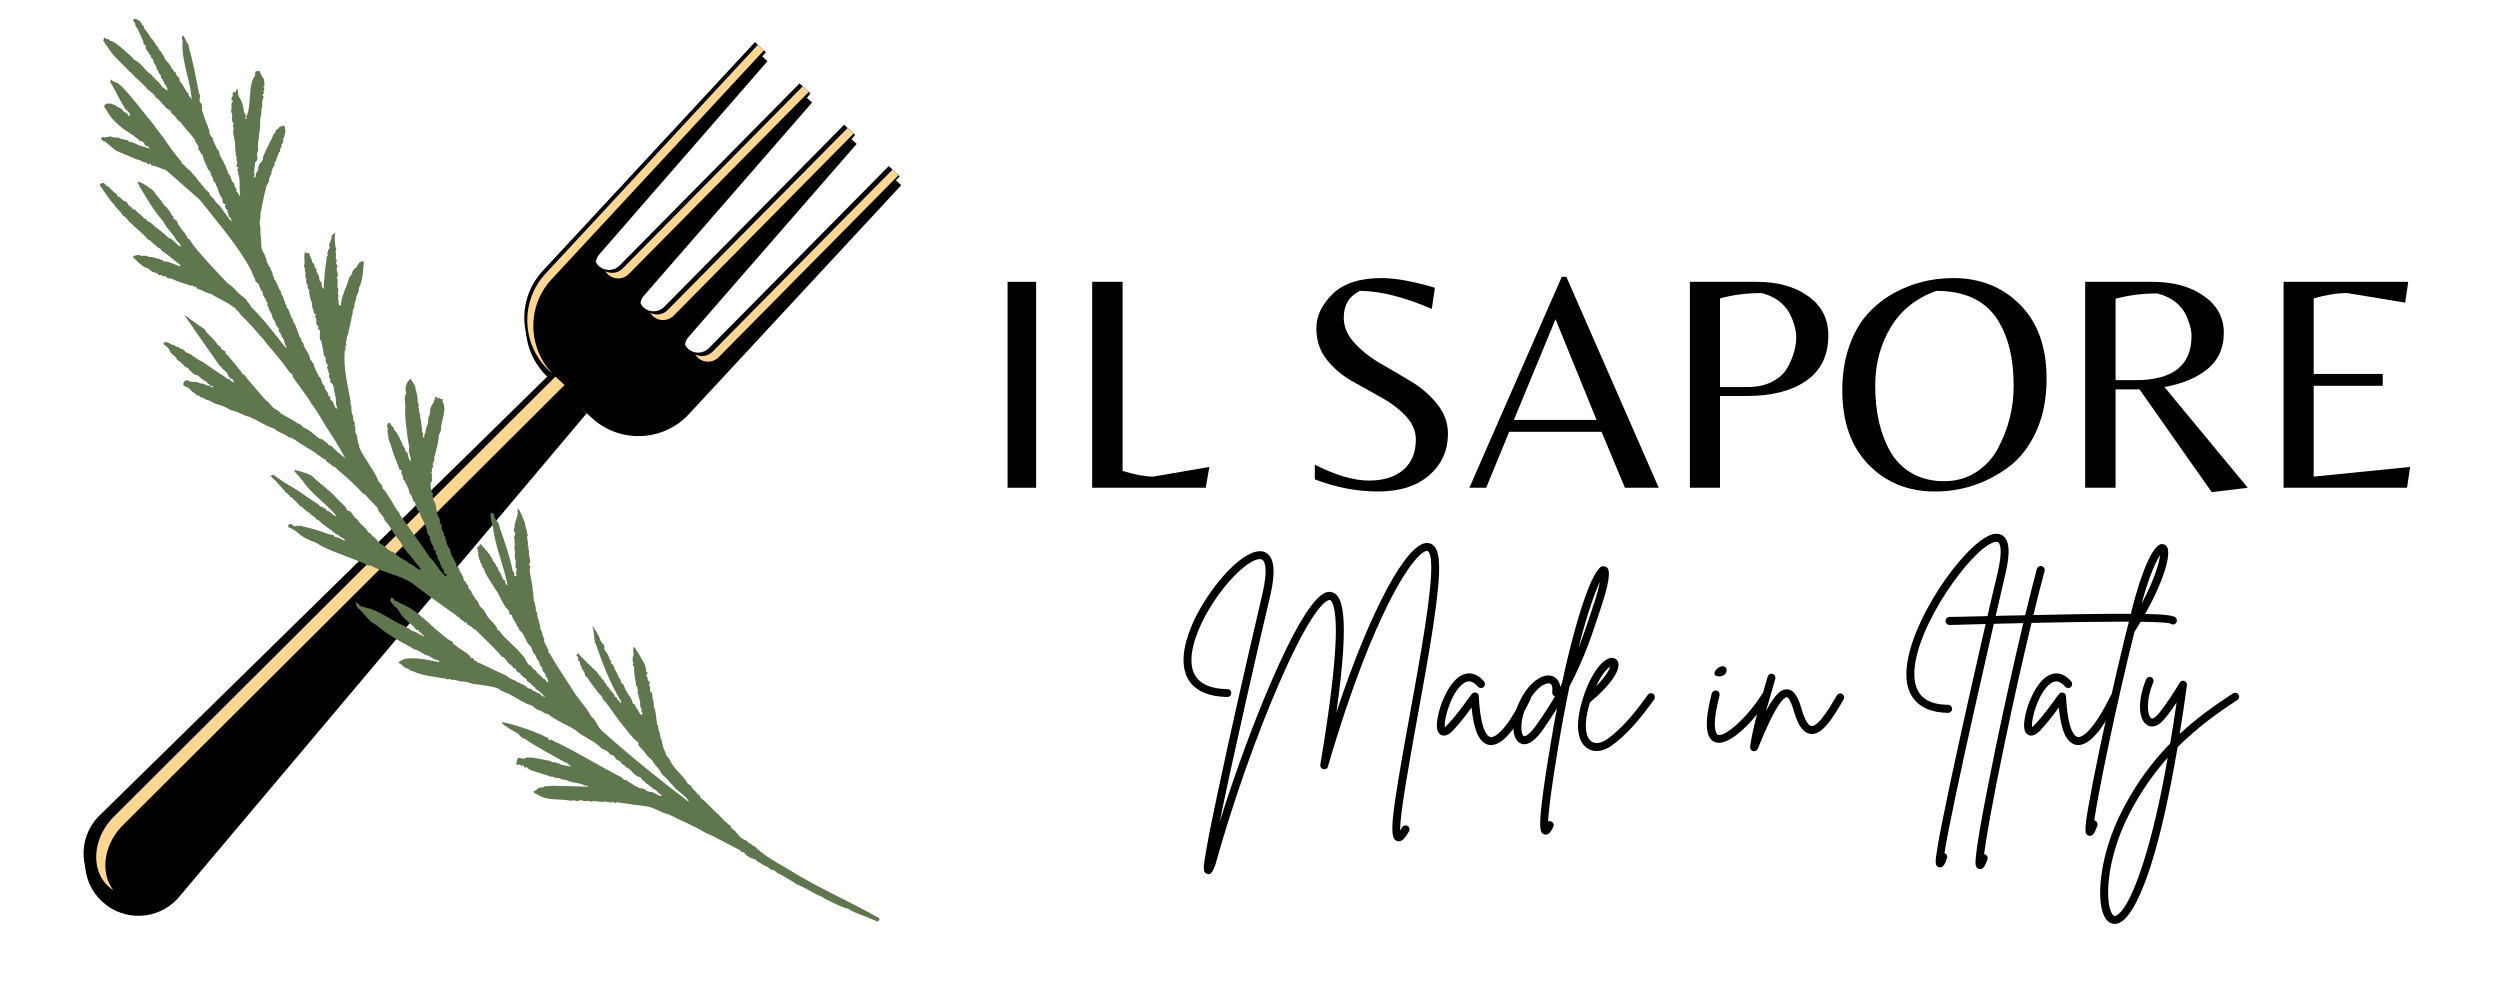 <?xml version="1.0" encoding="UTF-8"?>
<svg xmlns="http://www.w3.org/2000/svg" xmlns:xlink="http://www.w3.org/1999/xlink" width="375pt" height="150pt" viewBox="0 0 375 150" version="1.2">
<defs>
<g>
<symbol overflow="visible" id="glyph0-0">
<path style="stroke:none;" d=""/>
</symbol>
<symbol overflow="visible" id="glyph0-1">
<path style="stroke:none;" d="M 8.484 -30.891 L 8.484 0 L 4.203 0 L 4.203 -30.891 Z M 8.484 -30.891 "/>
</symbol>
<symbol overflow="visible" id="glyph0-2">
<path style="stroke:none;" d="M 4.203 0 L 4.203 -30.891 L 8.766 -30.891 L 8.766 -2.516 C 10.672 -1.953 12.195 -1.672 13.344 -1.672 L 21.781 -3.125 L 21.234 0 Z M 4.203 0 "/>
</symbol>
<symbol overflow="visible" id="glyph0-3">
<path style="stroke:none;" d=""/>
</symbol>
<symbol overflow="visible" id="glyph0-4">
<path style="stroke:none;" d="M 7.562 -25.516 C 7.562 -24.148 8.098 -22.883 9.172 -21.719 C 10.242 -20.551 11.547 -19.523 13.078 -18.641 C 14.617 -17.754 16.148 -16.852 17.672 -15.938 C 19.203 -15.02 20.504 -13.891 21.578 -12.547 C 22.648 -11.211 23.188 -9.738 23.188 -8.125 C 23.188 -5.57 22.242 -3.484 20.359 -1.859 C 18.484 -0.242 15.941 0.562 12.734 0.562 C 9.535 0.562 6.363 -0.047 3.219 -1.266 L 3.219 -3.453 C 6.395 -1.867 9.094 -1.078 11.312 -1.078 C 13.539 -1.078 15.273 -1.617 16.516 -2.703 C 17.754 -3.797 18.375 -5.305 18.375 -7.234 C 18.375 -8.535 17.859 -9.723 16.828 -10.797 C 15.805 -11.867 14.566 -12.801 13.109 -13.594 C 11.648 -14.395 10.188 -15.211 8.719 -16.047 C 7.258 -16.891 6.016 -17.957 4.984 -19.25 C 3.961 -20.539 3.453 -22.102 3.453 -23.938 C 3.453 -25.77 4.266 -27.477 5.891 -29.062 C 7.523 -30.656 9.961 -31.453 13.203 -31.453 C 15.316 -31.453 17.992 -30.969 21.234 -30 L 20.766 -26.828 C 16.566 -28.629 12.973 -29.531 9.984 -29.531 C 8.367 -28.75 7.562 -27.41 7.562 -25.516 Z M 7.562 -25.516 "/>
</symbol>
<symbol overflow="visible" id="glyph0-5">
<path style="stroke:none;" d="M 0.469 0 L 14.328 -31.641 L 15.016 -31.641 L 28.875 0 L 23.797 0 L 20.297 -8.391 L 6.438 -8.391 L 2.984 0 Z M 7.141 -10.172 L 19.547 -10.172 L 13.391 -25.281 Z M 7.141 -10.172 "/>
</symbol>
<symbol overflow="visible" id="glyph0-6">
<path style="stroke:none;" d="M 24.969 -22.859 C 24.969 -19.867 23.867 -17.602 21.672 -16.062 C 19.473 -14.531 16.492 -13.766 12.734 -13.766 L 8.719 -13.766 L 8.719 0 L 4.203 0 L 4.203 -30.891 L 14.234 -30.891 C 17.367 -30.891 19.941 -30.172 21.953 -28.734 C 23.961 -27.305 24.969 -25.348 24.969 -22.859 Z M 8.719 -15.109 L 12.875 -15.109 C 14.332 -15.109 15.582 -15.391 16.625 -15.953 C 17.676 -16.516 18.43 -17.234 18.891 -18.109 C 19.734 -19.66 20.156 -21.164 20.156 -22.625 C 20.156 -23.344 19.969 -24.195 19.594 -25.188 C 18.844 -27.25 17.305 -28.586 14.984 -29.203 C 12.742 -29.203 10.656 -28.938 8.719 -28.406 Z M 8.719 -15.109 "/>
</symbol>
<symbol overflow="visible" id="glyph0-7">
<path style="stroke:none;" d="M 18.25 -31.453 C 22.289 -31.453 25.629 -30.117 28.266 -27.453 C 30.91 -24.797 32.234 -21.102 32.234 -16.375 C 32.234 -13.32 31.703 -10.656 30.641 -8.375 C 29.586 -6.094 28.207 -4.328 26.5 -3.078 C 23.176 -0.648 19.504 0.562 15.484 0.562 C 11.473 0.562 8.156 -0.781 5.531 -3.469 C 2.906 -6.164 1.594 -9.879 1.594 -14.609 C 1.594 -17.066 1.941 -19.281 2.641 -21.25 C 3.336 -23.227 4.254 -24.836 5.391 -26.078 C 6.523 -27.328 7.836 -28.367 9.328 -29.203 C 12.066 -30.703 15.039 -31.453 18.25 -31.453 Z M 8.859 -5.312 C 9.672 -3.945 10.758 -2.883 12.125 -2.125 C 13.5 -1.363 15.078 -0.984 16.859 -0.984 C 18.648 -0.984 20.242 -1.43 21.641 -2.328 C 23.047 -3.234 24.141 -4.414 24.922 -5.875 C 26.504 -8.801 27.297 -11.941 27.297 -15.297 C 27.297 -19.441 26.473 -22.77 24.828 -25.281 C 22.984 -28.113 19.945 -29.531 15.719 -29.531 C 12.707 -28.477 10.422 -26.66 8.859 -24.078 C 7.305 -21.492 6.531 -18.566 6.531 -15.297 C 6.531 -11.316 7.305 -7.988 8.859 -5.312 Z M 8.859 -5.312 "/>
</symbol>
<symbol overflow="visible" id="glyph0-8">
<path style="stroke:none;" d="M 8.766 -14.75 L 8.766 0 L 4.203 0 L 4.203 -30.891 L 14.281 -30.891 C 17.414 -30.891 19.984 -30.188 21.984 -28.781 C 23.992 -27.383 25 -25.539 25 -23.25 C 25 -20.969 24.195 -19.164 22.594 -17.844 C 21 -16.52 18.832 -15.609 16.094 -15.109 L 28.594 0 L 23.188 0.656 L 12.359 -14.75 Z M 8.766 -16.141 L 11.75 -16.141 C 17.352 -16.141 20.156 -18.348 20.156 -22.766 C 20.156 -23.516 19.969 -24.352 19.594 -25.281 C 18.875 -27.25 17.348 -28.539 15.016 -29.156 C 12.898 -29.156 10.816 -28.891 8.766 -28.359 Z M 8.766 -16.141 "/>
</symbol>
<symbol overflow="visible" id="glyph0-9">
<path style="stroke:none;" d="M 4.203 0 L 4.203 -30.891 L 22.906 -30.891 L 22.438 -27.766 L 13.766 -29.203 C 12.242 -29.203 10.562 -28.938 8.719 -28.406 L 8.719 -17.078 L 19.078 -17.078 L 19.078 -15.297 L 8.719 -15.297 L 8.719 -1.672 L 23.188 -3.125 L 22.719 0 Z M 4.203 0 "/>
</symbol>
<symbol overflow="visible" id="glyph1-0">
<path style="stroke:none;" d="M 38.719 -26.68 C 38.625 -28.473 38.066 -29.434 37.078 -29.527 C 33.984 -29.898 28.379 -19.375 23.336 -4.148 C 25.473 -19.281 24.141 -21.82 22.625 -22.16 C 21.883 -22.316 19.684 -22.809 13.711 -9.066 C 10.988 -2.848 8.172 4.828 5.82 12.316 C 7.891 2.199 12.008 -15.785 13.371 -21.449 C 14.238 -25.102 14.051 -27.266 12.844 -28.039 C 12.195 -28.441 10.988 -28.598 8.852 -26.957 C 6.684 -25.285 4.301 -22.285 2.602 -19.156 C 1.453 -17.023 -0.309 -13 0.711 -9.965 C 1.672 -7.117 4.641 -6.469 6.965 -6.438 C 7.305 -6.438 7.551 -6.684 7.551 -7.027 C 7.582 -7.367 7.305 -7.613 6.965 -7.613 C 4.148 -7.676 2.445 -8.574 1.824 -10.367 C 0.434 -14.578 5.508 -22.84 9.594 -26.027 C 10.77 -26.926 11.762 -27.328 12.227 -27.02 C 12.473 -26.863 13.215 -25.996 12.195 -21.727 C 11.637 -19.344 9.254 -9.129 7.055 0.836 C 5.879 6.25 4.953 10.586 4.332 13.68 C 3.992 15.477 3.746 16.867 3.59 17.828 C 3.375 19.281 3.312 19.902 3.93 20.086 C 3.992 20.117 4.055 20.148 4.148 20.148 C 4.641 20.148 4.891 19.469 5.168 18.723 C 5.168 18.695 5.168 18.695 5.199 18.664 C 7.77 9.441 11.359 -0.742 14.793 -8.605 C 20.305 -21.293 22.285 -21.016 22.375 -20.984 C 22.406 -20.984 23.367 -20.707 23.242 -15.445 C 23.121 -11.203 22.344 -4.734 20.922 3.715 C 20.859 4.023 21.078 4.332 21.387 4.395 C 21.695 4.457 22.004 4.301 22.066 3.992 C 25.688 -8.48 29 -16.219 31.168 -20.52 C 34.293 -26.742 36.273 -28.352 36.922 -28.352 C 36.922 -28.352 36.953 -28.352 36.953 -28.352 C 37.203 -28.32 37.48 -27.793 37.543 -26.617 C 37.789 -22.719 35.934 -12.504 34.293 -3.496 C 31.477 11.945 31.195 14.73 32.402 15.164 C 33.148 15.445 33.734 14.578 34.23 13.711 C 34.387 13.434 34.293 13.062 34.012 12.906 C 33.734 12.75 33.363 12.844 33.18 13.121 C 33.086 13.309 32.992 13.465 32.898 13.586 C 32.836 11.203 34.293 3.25 35.469 -3.281 C 37.203 -12.812 38.996 -22.656 38.719 -26.68 Z M 38.719 -26.68 "/>
</symbol>
<symbol overflow="visible" id="glyph1-1">
<path style="stroke:none;" d="M 12.938 -6.871 C 12.66 -6.996 12.285 -6.871 12.164 -6.594 C 9.812 -1.797 8.047 -0.277 7.211 -0.434 C 6.871 -0.496 5.758 -1.145 5.477 -6.562 C 5.477 -6.809 5.293 -7.027 5.074 -7.086 C 4.828 -7.148 4.551 -7.086 4.426 -6.871 C 4.238 -6.652 4.055 -6.406 3.867 -6.129 C 3.094 -5.074 2.074 -3.652 0.836 -2.32 C 0.648 -2.105 0.496 -1.98 0.402 -1.918 C 0.188 -3.004 1.332 -7.148 3.156 -8.449 C 3.684 -8.82 4.395 -9.098 5.355 -7.984 C 5.57 -7.738 5.941 -7.707 6.191 -7.922 C 6.438 -8.109 6.469 -8.512 6.281 -8.758 C 5.105 -10.121 3.992 -10.09 3.25 -9.844 C 0.867 -9.008 -0.742 -4.426 -0.805 -2.32 C -0.836 -1.453 -0.59 -0.898 -0.094 -0.711 C 0.68 -0.402 1.453 -1.238 1.703 -1.516 C 2.754 -2.66 3.715 -3.898 4.395 -4.859 C 4.734 -1.332 5.57 0.434 6.965 0.742 C 7.086 0.742 7.211 0.773 7.336 0.773 C 9.441 0.773 11.699 -2.91 13.215 -6.066 C 13.371 -6.375 13.246 -6.715 12.938 -6.871 Z M 12.938 -6.871 "/>
</symbol>
<symbol overflow="visible" id="glyph1-2">
<path style="stroke:none;" d="M 13.215 -25.844 C 13 -26.027 12.719 -26.09 12.441 -26.027 C 11.109 -25.594 8.727 -19.125 6.438 -8.48 C 6.375 -8.293 6.281 -8.141 6.191 -7.953 C 6.035 -9.16 5.23 -9.5 4.953 -9.594 C 3.621 -9.996 1.516 -8.789 0.062 -5.695 C -1.051 -3.375 -1.27 -0.34 0.125 0.465 C 0.805 0.867 1.98 0.805 3.684 -1.672 C 4.426 -2.723 5.074 -3.746 5.695 -4.734 C 5.355 -2.973 5.016 -1.113 4.703 0.836 C 4.117 4.301 3.684 7.211 3.434 9.316 C 2.941 13.434 3.188 13.988 3.809 14.176 C 3.867 14.207 3.961 14.207 4.023 14.207 C 4.582 14.207 4.953 13.492 5.137 13.031 C 5.293 12.75 5.168 12.379 4.859 12.258 C 4.703 12.164 4.52 12.164 4.363 12.227 C 4.426 10.895 4.734 7.859 5.879 1.051 C 6.438 -2.352 7.027 -5.387 7.582 -8.047 C 9.902 -12.441 11.078 -16.156 12.039 -19.098 C 12.164 -19.469 12.285 -19.809 12.379 -20.117 C 14.02 -25.039 13.402 -25.625 13.215 -25.844 Z M 2.691 -2.352 C 1.516 -0.648 0.867 -0.496 0.711 -0.559 C 0.246 -0.836 0.094 -2.973 1.145 -5.199 C 2.199 -7.43 3.621 -8.48 4.395 -8.48 C 4.488 -8.48 4.551 -8.48 4.613 -8.449 C 5.105 -8.324 5.016 -7.43 4.984 -7.18 C 4.953 -6.902 5.105 -6.625 5.387 -6.531 C 4.613 -5.199 3.715 -3.809 2.691 -2.352 Z M 11.266 -20.488 C 11.141 -20.18 11.02 -19.84 10.926 -19.469 C 10.367 -17.797 9.75 -15.906 8.914 -13.773 C 10.215 -18.91 11.391 -22.129 12.133 -23.738 C 12.008 -22.996 11.73 -21.941 11.266 -20.488 Z M 11.266 -20.488 "/>
</symbol>
<symbol overflow="visible" id="glyph1-3">
<path style="stroke:none;" d="M 10.461 -6.902 C 10.184 -7.086 9.812 -7.027 9.625 -6.746 C 7.305 -3.496 5.418 -1.453 3.559 -0.125 C 2.629 0.527 1.734 0.648 1.145 0.215 C 0.773 -0.062 -0.371 -1.301 0.961 -5.633 C 3.961 -8.109 5.602 -10.461 5.168 -11.699 C 5.016 -12.07 4.641 -12.316 4.238 -12.316 C 3.004 -12.285 1.113 -10.152 -0.125 -6.16 C -1.641 -1.238 -0.402 0.559 0.465 1.176 C 0.898 1.516 1.395 1.672 1.949 1.672 C 2.66 1.672 3.465 1.395 4.238 0.836 C 6.223 -0.59 8.172 -2.691 10.586 -6.066 C 10.77 -6.344 10.707 -6.715 10.461 -6.902 Z M 3.992 -11.02 C 3.867 -10.523 3.344 -9.531 1.887 -8.047 C 2.691 -9.844 3.559 -10.707 3.992 -11.02 Z M 3.992 -11.02 "/>
</symbol>
<symbol overflow="visible" id="glyph1-4">
<path style="stroke:none;" d=""/>
</symbol>
<symbol overflow="visible" id="glyph1-5">
<path style="stroke:none;" d="M 9.039 -7.027 C 8.758 -7.211 8.418 -7.117 8.234 -6.84 C 6.16 -3.496 2.691 -0.34 1.641 -0.773 C 1.516 -0.836 0.527 -1.422 1.887 -6.652 C 1.949 -6.996 1.766 -7.305 1.453 -7.398 C 1.113 -7.457 0.805 -7.273 0.711 -6.965 C -0.402 -2.602 -0.246 -0.277 1.145 0.309 C 1.363 0.402 1.578 0.434 1.797 0.434 C 4.117 0.434 7.676 -3.715 9.254 -6.223 C 9.41 -6.5 9.316 -6.871 9.039 -7.027 Z M 1.734 -9.531 C 3.312 -9.441 3.281 -11.422 2.012 -10.988 C 1.363 -10.801 0.527 -9.594 1.734 -9.531 Z M 1.734 -9.531 "/>
</symbol>
<symbol overflow="visible" id="glyph1-6">
<path style="stroke:none;" d="M 12.441 -6.902 C 12.164 -7.055 11.793 -6.965 11.637 -6.652 C 10.895 -5.387 8.945 -1.949 7.832 -2.074 C 7.613 -2.105 6.996 -2.414 6.375 -4.582 C 5.941 -6.098 5.355 -7.52 4.211 -7.582 C 3.375 -7.645 2.445 -6.996 1.02 -4.332 C 1.395 -5.664 1.797 -6.996 2.105 -8.078 C 2.227 -8.48 2.32 -8.82 2.414 -9.16 C 2.508 -9.469 2.32 -9.812 2.012 -9.902 C 1.703 -9.996 1.363 -9.812 1.27 -9.469 C 1.176 -9.16 1.082 -8.789 0.961 -8.418 C 0.156 -5.664 -1.051 -1.484 -1.363 1.051 C -1.395 1.332 -1.207 1.609 -0.93 1.672 C -0.867 1.703 -0.836 1.703 -0.773 1.703 C -0.527 1.703 -0.309 1.547 -0.215 1.332 C 2.691 -5.91 3.867 -6.406 4.148 -6.406 C 4.211 -6.406 4.641 -6.281 5.23 -4.238 C 5.848 -2.105 6.652 -1.02 7.707 -0.898 C 9.285 -0.711 10.707 -2.66 12.66 -6.066 C 12.844 -6.375 12.719 -6.715 12.441 -6.902 Z M 12.441 -6.902 "/>
</symbol>
<symbol overflow="visible" id="glyph1-7">
<path style="stroke:none;" d="M 15.938 -30.672 C 15.102 -31.195 13.926 -30.887 12.441 -29.711 C 9.965 -27.793 6.809 -23.738 4.613 -19.59 C 3.062 -16.711 0.648 -11.297 1.855 -7.613 C 2.848 -4.734 5.602 -4.086 7.77 -4.055 C 7.77 -4.055 7.77 -4.055 7.801 -4.055 C 8.109 -4.055 8.387 -4.332 8.387 -4.641 C 8.387 -4.984 8.109 -5.262 7.801 -5.262 C 5.168 -5.293 3.59 -6.191 3.004 -7.984 C 1.176 -13.465 8.695 -25.285 13.152 -28.781 C 14.328 -29.68 15.043 -29.836 15.289 -29.648 C 15.445 -29.559 16.125 -28.906 15.195 -24.977 C 14.516 -22.191 12.008 -11.359 9.781 -1.27 C 8.512 4.457 7.551 9.039 6.902 12.316 C 6.5 14.238 6.25 15.723 6.098 16.742 C 5.848 18.293 5.789 18.91 6.406 19.098 C 6.469 19.125 6.531 19.125 6.594 19.125 C 7.117 19.125 7.367 18.477 7.613 17.766 C 7.738 17.457 7.582 17.113 7.273 16.992 C 7.273 16.992 7.242 16.992 7.242 16.992 C 8.262 10.305 14.641 -17.516 16.34 -24.699 C 17.145 -28.07 17.023 -29.961 15.938 -30.672 Z M 15.938 -30.672 "/>
</symbol>
<symbol overflow="visible" id="glyph1-8">
<path style="stroke:none;" d="M 26.121 -18.262 C 25.719 -18.816 23.926 -19.156 4.703 -18.723 C 5.324 -21.23 5.879 -23.492 6.375 -25.316 C 6.469 -25.656 6.281 -25.965 5.973 -26.059 C 5.664 -26.152 5.324 -25.965 5.23 -25.656 C 4.703 -23.707 4.117 -21.355 3.465 -18.695 C 1.766 -18.664 -0.094 -18.633 -2.105 -18.57 C -4.859 -18.508 -7.027 -18.445 -7.859 -18.445 C -8.203 -18.445 -8.48 -18.168 -8.48 -17.859 C -8.48 -17.516 -8.203 -17.238 -7.859 -17.238 C -6.996 -17.27 -4.828 -17.301 -2.074 -17.395 C -0.617 -17.426 1.176 -17.457 3.188 -17.516 C 1.855 -11.883 0.34 -5.137 -1.02 1.453 C -2.012 6.281 -2.816 10.461 -3.344 13.523 C -3.621 15.133 -3.809 16.402 -3.898 17.27 C -4.023 18.445 -4.086 19.125 -3.496 19.344 C -3.406 19.344 -3.344 19.375 -3.25 19.375 C -2.723 19.375 -2.445 18.633 -2.199 17.949 C -2.074 17.641 -2.227 17.301 -2.539 17.176 C -2.602 17.176 -2.629 17.145 -2.691 17.145 C -2.383 14.73 -1.453 9.316 0.34 0.773 C 1.672 -5.695 3.125 -12.164 4.426 -17.547 C 12.938 -17.734 23.984 -17.891 25.254 -17.457 C 25.473 -17.27 25.75 -17.27 25.996 -17.426 C 26.246 -17.609 26.309 -17.98 26.121 -18.262 Z M 26.121 -18.262 "/>
</symbol>
<symbol overflow="visible" id="glyph1-9">
<path style="stroke:none;" d="M 9.098 -29 C 8.883 -29.277 8.574 -29.402 8.262 -29.371 C 6.5 -29.062 4.613 -22.469 4.086 -20.457 C 2.539 -14.547 0.59 -6.16 -0.992 1.363 C -1.734 4.922 -2.32 7.922 -2.691 10.09 C -3.312 13.742 -3.219 14.207 -2.629 14.359 C -2.57 14.391 -2.508 14.391 -2.445 14.391 C -1.887 14.391 -1.609 13.648 -1.332 12.844 C -1.238 12.535 -1.395 12.195 -1.703 12.102 C -1.734 12.07 -1.766 12.07 -1.797 12.07 C -1.145 7.613 1.516 -5.355 4.238 -16.219 C 4.238 -16.25 4.27 -16.281 4.301 -16.309 C 8.324 -22.688 9.902 -27.762 9.098 -29 Z M 5.293 -20.395 C 6.469 -24.758 7.52 -26.863 8.078 -27.73 C 7.953 -26.586 7.273 -24.109 5.293 -20.395 Z M 5.293 -20.395 "/>
</symbol>
<symbol overflow="visible" id="glyph1-10">
<path style="stroke:none;" d="M 15.133 -6.809 C 14.949 -7.086 14.578 -7.148 14.297 -6.965 C 11.637 -5.23 8.914 -3.312 6.312 -0.898 C 6.684 -3.188 7.055 -5.633 7.398 -8.203 C 7.457 -8.48 7.273 -8.758 6.996 -8.852 C 6.746 -8.945 6.438 -8.82 6.312 -8.574 C 5.695 -7.52 4.332 -5.355 3.125 -3.898 C 2.691 -3.375 2.258 -3.094 2.043 -3.25 C 1.516 -3.559 1.145 -5.695 2.352 -8.637 C 2.477 -8.945 2.32 -9.285 2.043 -9.41 C 1.734 -9.531 1.395 -9.379 1.27 -9.066 C 0 -5.973 0.062 -3.031 1.453 -2.227 C 1.797 -1.98 2.785 -1.641 4.023 -3.125 C 4.672 -3.898 5.293 -4.766 5.848 -5.602 C 5.539 -3.465 5.23 -1.422 4.891 0.527 C 2.289 3.188 -0.156 6.406 -2.258 10.492 C -5.789 17.27 -6.438 24.789 -4.672 26.957 C -4.332 27.391 -3.898 27.605 -3.434 27.605 C -3.281 27.605 -3.156 27.574 -3.004 27.547 C -0.992 26.957 0.805 22.5 1.98 18.848 C 3.434 14.297 4.766 8.355 6.004 1.082 C 8.883 -1.797 11.945 -4.023 14.949 -5.973 C 15.227 -6.16 15.32 -6.531 15.133 -6.809 Z M 0.836 18.477 C -1.395 25.535 -3.004 26.309 -3.312 26.398 C -3.434 26.43 -3.559 26.43 -3.746 26.215 C -4.859 24.852 -4.953 18.262 -1.207 11.02 C 0.527 7.707 2.445 4.984 4.52 2.66 C 3.406 9.066 2.168 14.359 0.836 18.477 Z M 0.836 18.477 "/>
</symbol>
</g>
<clipPath id="clip1">
  <path d="M 78 7 L 136 7 L 136 66 L 78 66 Z M 78 7 "/>
</clipPath>
<clipPath id="clip2">
  <path d="M 7.141 10.324 L 134.551 5.508 L 139.391 133.668 L 11.98 138.48 Z M 7.141 10.324 "/>
</clipPath>
<clipPath id="clip3">
  <path d="M 7.141 10.324 L 134.551 5.508 L 139.391 133.668 L 11.98 138.48 Z M 7.141 10.324 "/>
</clipPath>
<clipPath id="clip4">
  <path d="M 12 57 L 89 57 L 89 138 L 12 138 Z M 12 57 "/>
</clipPath>
<clipPath id="clip5">
  <path d="M 7.141 10.324 L 134.551 5.508 L 139.391 133.668 L 11.98 138.48 Z M 7.141 10.324 "/>
</clipPath>
<clipPath id="clip6">
  <path d="M 7.141 10.324 L 134.551 5.508 L 139.391 133.668 L 11.98 138.48 Z M 7.141 10.324 "/>
</clipPath>
<clipPath id="clip7">
  <path d="M 78 6 L 135 6 L 135 65 L 78 65 Z M 78 6 "/>
</clipPath>
<clipPath id="clip8">
  <path d="M 7.141 10.324 L 134.551 5.508 L 139.391 133.668 L 11.98 138.48 Z M 7.141 10.324 "/>
</clipPath>
<clipPath id="clip9">
  <path d="M 7.141 10.324 L 134.551 5.508 L 139.391 133.668 L 11.98 138.48 Z M 7.141 10.324 "/>
</clipPath>
<clipPath id="clip10">
  <path d="M 97 19 L 129 19 L 129 49 L 97 49 Z M 97 19 "/>
</clipPath>
<clipPath id="clip11">
  <path d="M 7.141 10.324 L 134.551 5.508 L 139.391 133.668 L 11.98 138.48 Z M 7.141 10.324 "/>
</clipPath>
<clipPath id="clip12">
  <path d="M 7.141 10.324 L 134.551 5.508 L 139.391 133.668 L 11.98 138.48 Z M 7.141 10.324 "/>
</clipPath>
<clipPath id="clip13">
  <path d="M 90 12 L 122 12 L 122 42 L 90 42 Z M 90 12 "/>
</clipPath>
<clipPath id="clip14">
  <path d="M 7.141 10.324 L 134.551 5.508 L 139.391 133.668 L 11.98 138.48 Z M 7.141 10.324 "/>
</clipPath>
<clipPath id="clip15">
  <path d="M 7.141 10.324 L 134.551 5.508 L 139.391 133.668 L 11.98 138.48 Z M 7.141 10.324 "/>
</clipPath>
<clipPath id="clip16">
  <path d="M 104 25 L 135 25 L 135 55 L 104 55 Z M 104 25 "/>
</clipPath>
<clipPath id="clip17">
  <path d="M 7.141 10.324 L 134.551 5.508 L 139.391 133.668 L 11.98 138.48 Z M 7.141 10.324 "/>
</clipPath>
<clipPath id="clip18">
  <path d="M 7.141 10.324 L 134.551 5.508 L 139.391 133.668 L 11.98 138.48 Z M 7.141 10.324 "/>
</clipPath>
<clipPath id="clip19">
  <path d="M 79 6 L 115 6 L 115 57 L 79 57 Z M 79 6 "/>
</clipPath>
<clipPath id="clip20">
  <path d="M 7.141 10.324 L 134.551 5.508 L 139.391 133.668 L 11.98 138.48 Z M 7.141 10.324 "/>
</clipPath>
<clipPath id="clip21">
  <path d="M 7.141 10.324 L 134.551 5.508 L 139.391 133.668 L 11.98 138.48 Z M 7.141 10.324 "/>
</clipPath>
<clipPath id="clip22">
  <path d="M 12 55 L 88 55 L 88 137 L 12 137 Z M 12 55 "/>
</clipPath>
<clipPath id="clip23">
  <path d="M 7.141 10.324 L 134.551 5.508 L 139.391 133.668 L 11.98 138.48 Z M 7.141 10.324 "/>
</clipPath>
<clipPath id="clip24">
  <path d="M 7.141 10.324 L 134.551 5.508 L 139.391 133.668 L 11.98 138.48 Z M 7.141 10.324 "/>
</clipPath>
<clipPath id="clip25">
  <path d="M 14 56 L 85 56 L 85 134 L 14 134 Z M 14 56 "/>
</clipPath>
<clipPath id="clip26">
  <path d="M 7.141 10.324 L 134.551 5.508 L 139.391 133.668 L 11.98 138.48 Z M 7.141 10.324 "/>
</clipPath>
<clipPath id="clip27">
  <path d="M 7.141 10.324 L 134.551 5.508 L 139.391 133.668 L 11.98 138.48 Z M 7.141 10.324 "/>
</clipPath>
<clipPath id="clip28">
  <path d="M 36 17 L 37 17 L 37 18 L 36 18 Z M 36 17 "/>
</clipPath>
<clipPath id="clip29">
  <path d="M -11.727 35.184 L 23.672 -3.59 L 153.281 114.738 L 117.883 153.512 Z M -11.727 35.184 "/>
</clipPath>
<clipPath id="clip30">
  <path d="M 23.625 -3.539 L -11.773 35.234 L 117.836 153.562 L 153.234 114.793 Z M 23.625 -3.539 "/>
</clipPath>
<clipPath id="clip31">
  <path d="M 14 2 L 132 2 L 132 139 L 14 139 Z M 14 2 "/>
</clipPath>
<clipPath id="clip32">
  <path d="M -11.727 35.184 L 23.672 -3.59 L 153.281 114.738 L 117.883 153.512 Z M -11.727 35.184 "/>
</clipPath>
<clipPath id="clip33">
  <path d="M 23.625 -3.539 L -11.773 35.234 L 117.836 153.562 L 153.234 114.793 Z M 23.625 -3.539 "/>
</clipPath>
<clipPath id="clip34">
  <path d="M 32 27 L 33 27 L 33 28 L 32 28 Z M 32 27 "/>
</clipPath>
<clipPath id="clip35">
  <path d="M -11.727 35.184 L 23.672 -3.59 L 153.281 114.738 L 117.883 153.512 Z M -11.727 35.184 "/>
</clipPath>
<clipPath id="clip36">
  <path d="M 23.625 -3.539 L -11.773 35.234 L 117.836 153.562 L 153.234 114.793 Z M 23.625 -3.539 "/>
</clipPath>
</defs>
<g id="surface1">
<g clip-path="url(#clip1)" clip-rule="nonzero">
<g clip-path="url(#clip2)" clip-rule="nonzero">
<g clip-path="url(#clip3)" clip-rule="nonzero">
<path style=" stroke:none;fill-rule:nonzero;fill:rgb(0%,0%,0%);fill-opacity:1;" d="M 115.117 9.188 L 89.938 38.105 C 89.102 39.008 89.152 40.418 90.055 41.254 C 90.957 42.09 92.367 42.039 93.203 41.137 L 120.156 13.859 L 121.805 15.387 L 96.625 44.309 C 95.789 45.207 95.844 46.617 96.75 47.457 C 97.648 48.289 99.062 48.234 99.898 47.34 L 126.848 20.059 L 128.5 21.59 L 103.316 50.508 C 102.484 51.41 102.535 52.82 103.438 53.656 C 104.34 54.492 105.754 54.438 106.586 53.539 L 133.539 26.262 L 135.18 27.785 L 103.336 62.117 C 99.465 66.293 92.93 66.539 88.75 62.668 L 82.176 56.574 C 77.996 52.699 77.75 46.172 81.625 41.992 L 113.473 7.66 L 115.117 9.188 "/>
</g>
</g>
</g>
<g clip-path="url(#clip4)" clip-rule="nonzero">
<g clip-path="url(#clip5)" clip-rule="nonzero">
<g clip-path="url(#clip6)" clip-rule="nonzero">
<path style=" stroke:none;fill-rule:nonzero;fill:rgb(0%,0%,0%);fill-opacity:1;" d="M 88.016 61.984 L 26.633 134.812 C 23.629 138.055 18.559 138.242 15.32 135.238 C 12.074 132.234 11.883 127.172 14.891 123.926 L 82.91 57.254 L 88.016 61.984 "/>
</g>
</g>
</g>
<g clip-path="url(#clip7)" clip-rule="nonzero">
<g clip-path="url(#clip8)" clip-rule="nonzero">
<g clip-path="url(#clip9)" clip-rule="nonzero">
<path style=" stroke:none;fill-rule:nonzero;fill:rgb(0%,0%,0%);fill-opacity:1;" d="M 114.887 7.836 L 89.711 36.754 C 88.875 37.66 88.93 39.066 89.832 39.902 C 90.734 40.738 92.145 40.688 92.98 39.785 L 119.93 12.508 L 121.578 14.039 L 96.406 42.957 C 95.566 43.855 95.621 45.27 96.523 46.105 C 97.426 46.941 98.832 46.887 99.672 45.988 L 126.621 18.711 L 128.273 20.238 L 103.098 49.16 C 102.258 50.059 102.316 51.473 103.215 52.305 C 104.117 53.145 105.527 53.09 106.363 52.191 L 133.312 24.914 L 134.953 26.434 L 103.109 60.766 C 99.234 64.945 92.703 65.191 88.531 61.316 L 81.949 55.223 C 77.77 51.348 77.523 44.824 81.398 40.645 L 113.242 6.316 L 114.887 7.836 "/>
</g>
</g>
</g>
<g clip-path="url(#clip10)" clip-rule="nonzero">
<g clip-path="url(#clip11)" clip-rule="nonzero">
<g clip-path="url(#clip12)" clip-rule="nonzero">
<path style=" stroke:none;fill-rule:nonzero;fill:rgb(100%,84.309%,57.649%);fill-opacity:1;" d="M 97.938 47.414 C 97.773 47.266 97.652 47.098 97.547 46.926 C 98.418 47.363 99.496 47.211 100.188 46.465 L 127.145 19.195 L 128.047 20.031 L 101.094 47.305 C 100.254 48.207 98.84 48.254 97.938 47.414 "/>
</g>
</g>
</g>
<g clip-path="url(#clip13)" clip-rule="nonzero">
<g clip-path="url(#clip14)" clip-rule="nonzero">
<g clip-path="url(#clip15)" clip-rule="nonzero">
<path style=" stroke:none;fill-rule:nonzero;fill:rgb(100%,84.309%,57.649%);fill-opacity:1;" d="M 91.199 41.168 C 91.039 41.023 90.918 40.855 90.809 40.68 C 91.68 41.121 92.762 40.969 93.453 40.223 L 120.406 12.953 L 121.312 13.789 L 94.359 41.059 C 93.523 41.965 92.105 42.008 91.199 41.168 "/>
</g>
</g>
</g>
<g clip-path="url(#clip16)" clip-rule="nonzero">
<g clip-path="url(#clip17)" clip-rule="nonzero">
<g clip-path="url(#clip18)" clip-rule="nonzero">
<path style=" stroke:none;fill-rule:nonzero;fill:rgb(100%,84.309%,57.649%);fill-opacity:1;" d="M 104.668 53.656 C 104.512 53.512 104.387 53.344 104.281 53.168 C 105.148 53.605 106.234 53.453 106.926 52.707 L 133.879 25.441 L 134.785 26.277 L 107.832 53.547 C 106.992 54.449 105.578 54.496 104.668 53.656 "/>
</g>
</g>
</g>
<g clip-path="url(#clip19)" clip-rule="nonzero">
<g clip-path="url(#clip20)" clip-rule="nonzero">
<g clip-path="url(#clip21)" clip-rule="nonzero">
<path style=" stroke:none;fill-rule:nonzero;fill:rgb(100%,84.309%,57.649%);fill-opacity:1;" d="M 114.586 7.555 L 82.742 41.887 C 78.863 46.062 79.133 52.609 83.34 56.512 L 82.434 55.672 C 78.227 51.77 77.961 45.223 81.832 41.047 L 113.68 6.719 L 114.586 7.555 "/>
</g>
</g>
</g>
<g clip-path="url(#clip22)" clip-rule="nonzero">
<g clip-path="url(#clip23)" clip-rule="nonzero">
<g clip-path="url(#clip24)" clip-rule="nonzero">
<path style=" stroke:none;fill-rule:nonzero;fill:rgb(0%,0%,0%);fill-opacity:1;" d="M 87.793 60.637 L 26.406 133.461 C 23.402 136.703 18.336 136.895 15.094 133.895 C 11.852 130.887 11.66 125.82 14.668 122.578 L 82.684 55.902 L 87.793 60.637 "/>
</g>
</g>
</g>
<g clip-path="url(#clip25)" clip-rule="nonzero">
<g clip-path="url(#clip26)" clip-rule="nonzero">
<g clip-path="url(#clip27)" clip-rule="nonzero">
<path style=" stroke:none;fill-rule:nonzero;fill:rgb(100%,84.309%,57.649%);fill-opacity:1;" d="M 83.316 56.488 L 84.684 57.754 L 18.203 124.008 C 15.5 126.922 15.047 130.977 16.992 133.523 C 16.734 133.359 16.48 133.172 16.246 132.957 C 13.609 130.512 13.871 125.938 16.836 122.742 L 83.316 56.488 "/>
</g>
</g>
</g>
<g clip-path="url(#clip28)" clip-rule="nonzero">
<g clip-path="url(#clip29)" clip-rule="nonzero">
<g clip-path="url(#clip30)" clip-rule="nonzero">
<path style=" stroke:none;fill-rule:nonzero;fill:rgb(37.25%,46.269%,30.98%);fill-opacity:1;" d="M 36.922 17.527 C 36.922 17.527 36.922 17.531 36.926 17.531 C 36.922 17.531 36.922 17.531 36.918 17.527 C 36.918 17.527 36.922 17.527 36.922 17.527 Z M 36.922 17.527 "/>
</g>
</g>
</g>
<g clip-path="url(#clip31)" clip-rule="nonzero">
<g clip-path="url(#clip32)" clip-rule="nonzero">
<g clip-path="url(#clip33)" clip-rule="nonzero">
<path style=" stroke:none;fill-rule:nonzero;fill:rgb(37.25%,46.269%,30.98%);fill-opacity:1;" d="M 80.461 119.059 C 80.297 119.047 80.051 118.953 80.051 118.758 C 80.062 118.594 80.23 118.645 80.328 118.59 C 80.359 118.574 80.418 118.566 80.426 118.543 C 80.527 118.254 80.844 118.258 81.027 118.09 C 81.262 118.168 81.48 118.172 81.652 117.953 C 82.051 117.902 82.477 117.945 82.883 117.859 C 84.625 117.918 86.43 117.938 88.215 118.004 C 88.094 117.777 87.891 117.883 87.742 117.836 C 86.914 117.379 86.078 117.488 85.238 117.141 C 84.816 116.875 84.324 117.059 83.961 116.73 C 83.613 116.676 83.23 116.762 82.938 116.477 C 82.621 116.605 82.344 116.391 82.098 116.293 C 81.336 116.125 80.664 115.848 79.891 115.617 C 79.73 115.582 79.578 115.531 79.453 115.402 C 79.344 115.297 79.121 115.363 79.078 115.102 C 79.062 114.992 78.793 115.238 78.652 115.07 C 78.59 115.016 78.48 114.984 78.59 114.867 C 78.453 114.648 78.305 115.027 78.168 114.848 C 77.805 114.281 77.168 115.508 77.625 113.773 C 77.914 113.535 78.336 113.867 78.691 113.777 C 78.855 113.734 78.992 113.527 79.199 113.652 C 79.215 113.652 79.23 113.652 79.25 113.652 C 79.453 113.531 79.66 113.695 79.867 113.645 C 79.949 113.652 80.051 113.613 80.094 113.727 C 80.113 113.73 80.133 113.727 80.152 113.727 C 80.238 113.648 80.312 113.656 80.375 113.758 C 80.57 113.77 80.766 113.73 80.941 113.855 C 81.395 113.863 81.844 114.055 82.273 114.082 C 82.414 114.113 82.578 114.109 82.676 114.234 C 82.84 114.418 83.078 114.273 83.262 114.379 C 83.398 114.297 83.48 114.43 83.59 114.484 C 83.676 114.508 83.801 114.379 83.852 114.551 C 84.312 114.809 84.852 114.785 85.34 114.945 C 85.402 114.883 85.707 115.109 85.551 114.777 L 85.527 114.773 C 85.461 114.812 85.402 114.824 85.359 114.738 C 85.223 114.652 85.109 114.551 85.039 114.402 C 84.977 114.41 84.914 114.41 84.852 114.418 C 82.754 113.191 80.566 112.129 78.605 110.746 C 78.445 110.812 78.352 110.711 78.262 110.59 C 78.082 110.473 77.891 110.363 77.836 110.129 C 77.812 110.109 75.484 108.809 75.395 108.559 C 75.371 108.492 75.223 108.465 75.34 108.359 C 75.441 108.172 79.766 109.52 80.598 109.984 C 81.098 110.066 81.48 110.402 81.926 110.578 C 82.094 110.578 82.168 110.691 82.25 110.793 C 82.352 110.918 82.371 111.234 82.617 110.914 C 82.957 111.059 83.312 111.371 83.676 111.445 C 86.844 112.992 89.895 114.883 92.949 116.461 C 93.352 116.492 93.43 117.059 93.809 117.012 C 93.969 116.988 94.051 117.074 94.102 117.148 C 94.832 117.547 95.473 118.156 96.328 118.293 C 96.527 118.301 96.773 118.367 96.883 118.531 C 97.242 118.859 97.73 118.684 98.133 118.957 C 98.48 119.07 98.879 119.496 99.23 119.348 C 99.273 119.25 99.18 119.176 99.105 119.145 C 98.77 119.051 98.543 118.602 98.27 118.457 C 97.688 118.262 97.441 117.68 96.887 117.492 C 96.738 117.305 96.66 117.09 96.383 117.035 C 96.199 116.898 96.207 116.598 95.934 116.551 C 95.039 116.391 94.766 115.375 93.98 115.117 C 93.918 115.113 93.816 115.043 93.797 114.98 C 93.727 114.754 93.492 114.734 93.348 114.605 C 93.309 114.566 93.207 114.543 93.207 114.516 C 93.207 114.203 92.934 114.184 92.754 114.055 C 92.273 113.992 92.297 113.355 91.836 113.258 C 91.473 113.277 91.426 112.965 91.234 112.82 C 90.914 112.449 90.363 112.473 90.047 112.066 C 88.973 111.012 87.426 110.539 86.332 109.516 C 84.996 108.688 83.395 108.09 82.195 107.102 C 81.723 107.121 81.324 106.648 80.832 106.508 C 80.332 106.453 80.121 105.953 79.664 105.793 C 78.555 105.477 77.59 104.719 76.535 104.211 C 75.992 103.852 75.273 103.801 74.844 103.324 C 73.738 102.875 72.57 102.836 71.406 102.625 C 70.723 102.656 70.094 102.184 69.445 102.238 C 68.848 102.258 68.336 101.867 67.742 102 C 67.711 102.008 67.668 101.945 67.629 101.918 C 67.531 101.844 67.438 101.789 67.312 101.883 C 67.117 102.031 66.898 101.75 66.707 101.766 C 65.062 101.504 63.324 101.371 61.789 100.613 C 61.68 100.648 61.586 100.629 61.52 100.527 C 61.449 100.391 61.266 100.414 61.191 100.281 C 60.609 100.27 60.348 99.641 59.812 99.449 C 59.75 99.422 59.777 99.355 59.816 99.328 C 59.984 99.117 60.789 98.828 60.77 98.797 C 60.832 98.801 60.895 98.809 60.949 98.812 C 62.531 98.582 64.305 99.008 65.895 99.32 C 65.793 99.027 65.793 99.023 65.613 99.031 C 64.996 98.949 64.543 98.332 63.848 98.27 C 63.473 97.977 63.074 97.812 62.664 97.578 C 62.48 97.375 62.078 97.527 61.898 97.23 C 59.945 96.199 57.957 95.098 56.273 93.629 C 56.184 93.668 56.137 93.605 56.098 93.535 C 56.07 93.52 56.043 93.504 56.016 93.488 C 55.949 93.5 55.902 93.473 55.863 93.422 C 55.066 92.816 54.508 91.855 53.695 91.207 C 53.535 91.121 53.281 90.445 53.277 90.16 C 53.406 90.5 53.852 90.496 53.953 90.848 C 54.172 91.047 54.508 90.93 54.734 91.098 C 56.906 91.531 58.738 93.117 60.75 93.93 C 60.867 94.309 61.277 94.113 61.477 94.363 C 61.598 94.609 61.848 94.629 62.062 94.688 C 62.59 94.891 63.055 95.238 63.578 95.477 C 63.512 95.387 63.625 95.164 63.375 95.23 C 63.344 95.234 63.273 95.184 63.266 95.145 C 63.203 94.863 62.816 94.844 62.781 94.543 C 62.777 94.523 62.73 94.492 62.711 94.5 C 62.426 94.566 62.293 94.328 62.195 94.164 C 61.426 93.34 60.422 92.75 59.887 91.715 C 59.797 91.754 59.738 91.684 59.738 91.629 C 59.734 91.465 59.602 91.379 59.543 91.254 C 59.434 91.023 59.113 91.02 59.055 90.75 C 58.957 90.605 58.746 90.57 58.719 90.375 C 58.668 90.375 58.621 90.375 58.637 90.301 C 58.332 90.008 58.746 89.332 59.043 89.82 C 59.148 89.906 59.152 90.137 59.273 90.129 C 59.559 90.109 59.699 90.332 59.914 90.43 C 62.141 91.246 63.773 93 65.512 94.512 C 66.223 95.066 66.945 95.863 67.812 96.215 C 67.883 96.219 67.949 96.281 67.949 96.355 C 67.949 96.645 68.199 96.703 68.379 96.832 C 68.809 97.32 70.809 98.234 70.594 98.781 C 71.105 98.375 70.973 99.254 71.441 99.152 C 71.461 99.145 71.508 99.168 71.516 99.191 C 71.598 99.441 71.863 99.426 72.039 99.504 C 73.398 100.117 74.645 100.781 75.98 101.359 C 76.348 101.703 76.715 101.887 77.188 102.043 C 77.453 102.141 77.617 102.48 77.961 102.383 C 78.035 102.621 78.281 102.598 78.449 102.68 C 78.859 102.855 79.098 103.305 79.582 103.324 C 79.641 103.32 79.73 103.328 79.762 103.402 C 79.91 103.773 80.414 103.617 80.578 103.961 C 80.828 103.848 80.926 104.074 81.066 104.188 C 81.406 104.457 81.402 104.461 81.734 104.504 C 81.754 104.324 81.559 104.391 81.5 104.309 C 81.199 103.891 80.758 103.586 80.355 103.348 C 80.273 102.922 79.781 102.883 79.605 102.547 C 79.465 102.277 78.961 102.348 79.004 101.902 C 78.637 101.625 78.199 101.402 77.992 100.949 C 77.656 100.887 77.422 100.719 77.383 100.352 C 77.383 100.316 77.293 100.25 77.254 100.258 C 77.027 100.293 76.977 100.07 76.859 99.969 C 76.688 99.715 76.254 99.535 76.125 99.32 C 76.035 99.051 75.824 98.926 75.668 98.746 C 75.609 98.684 75.633 98.547 75.535 98.555 C 75.297 98.574 75.145 98.402 75.07 98.254 C 73.957 96.938 72.68 95.855 71.48 94.605 C 71.332 94.363 71.012 94.449 70.867 94.16 C 70.77 93.953 70.434 94.004 70.363 93.742 C 70.168 93.793 70.109 93.668 70.055 93.52 C 70.02 93.422 69.934 93.375 69.824 93.355 C 69.504 93.305 69.363 92.945 69.043 92.887 C 69.02 92.508 68.523 92.609 68.441 92.293 C 67.523 91.707 62.879 88.336 61.816 87.469 C 60.016 86.312 57.801 85.945 55.91 84.996 C 55.73 84.746 55.219 84.887 55.09 84.793 C 54.488 84.367 53.715 84.188 53.023 83.875 C 51.156 83.094 49.102 82.516 47.438 81.426 C 46.375 81.047 45.262 80.551 44.43 79.703 C 44.41 79.707 44.395 79.699 44.387 79.68 C 44.016 79.539 43.746 79.191 43.328 79.141 C 43.273 79.129 43.262 79.078 43.254 79.027 C 43.129 78.656 43.625 78.406 43.836 78.738 C 43.91 78.848 44.016 78.852 44.098 78.898 C 44.312 79.035 44.492 78.742 44.68 78.898 C 44.922 78.91 45.203 78.785 45.402 78.957 C 46.773 79.254 48.156 79.684 49.477 80.176 C 49.73 80.281 50.117 80.152 50.219 80.562 C 50.707 80.516 51.117 80.844 51.555 81.047 C 51.609 81.074 51.684 81.133 51.738 81.055 C 51.641 80.656 50.934 80.66 50.758 80.227 C 50.516 80.195 50.34 80.094 50.18 79.922 C 49.438 79.285 48.551 78.84 47.891 78.113 C 47.742 77.961 47.48 77.992 47.391 77.812 C 47.18 77.395 46.641 77.352 46.438 76.934 C 45.844 76.711 45.543 76.078 44.938 75.863 C 44.738 75.422 44.109 75.102 43.883 74.703 C 43.844 74.684 43.809 74.664 43.77 74.645 C 43.719 74.652 43.68 74.629 43.645 74.59 C 43.512 74.555 43.473 74.418 43.414 74.312 C 43.363 74.254 43.23 74.277 43.242 74.152 C 43.156 73.984 42.926 73.992 42.832 73.828 C 42.656 73.516 42.324 73.305 42.145 73.008 C 42.098 72.984 42.062 72.957 42.062 72.898 C 41.84 72.773 41.574 72.398 41.59 72.391 C 41.551 72.371 41.344 72.145 41.277 72.062 C 41.176 71.938 40.754 71.633 40.75 71.539 C 40.707 71.527 40.664 71.516 40.625 71.516 C 40.562 71.512 40.582 71.379 40.621 71.375 C 40.773 71.359 40.883 71.199 41.051 71.215 C 41.051 71.301 42.531 72.25 42.629 72.359 C 42.836 72.418 43.523 72.953 43.777 73.023 C 44.992 73.746 46.32 74.777 47.617 75.57 C 47.832 75.668 48.016 76.031 48.23 76.031 C 48.477 75.953 48.477 76.305 48.715 76.266 C 48.781 76.277 48.902 76.312 48.902 76.324 C 48.863 76.613 49.129 76.609 49.273 76.676 C 49.469 76.715 50.539 77.785 50.375 77.277 C 48.855 75.453 46.633 74.039 45.348 72.035 C 45.199 72.035 45.195 71.926 45.184 71.824 C 45.035 71.621 44.172 70.816 44.121 70.57 C 44.004 70.301 46.836 71.223 46.887 71.473 C 46.906 71.578 48.551 72.938 49.316 73.57 C 50.02 74.094 50.578 74.918 51.293 75.496 C 51.555 75.836 52 76.09 52.047 76.543 C 52.043 76.594 52.102 76.609 52.16 76.598 C 52.906 76.621 52.922 77.648 53.59 77.891 C 53.938 78.531 54.508 78.871 54.965 79.402 C 55.133 79.621 55.223 79.949 55.574 80.004 C 55.773 80.422 56.273 80.617 56.547 81.012 C 56.875 81.691 57.84 81.75 58.152 82.422 C 58.449 82.441 58.594 82.793 58.914 82.77 C 58.957 82.77 59.023 82.762 59.039 82.82 C 59.578 83.469 60.391 83.812 61.098 84.262 C 61.332 84.574 61.738 84.602 62.016 84.855 C 62.348 84.996 62.727 85.551 63.082 85.383 C 63.16 85.309 63.07 85.258 63.023 85.195 C 62.352 84.488 61.832 83.633 61.188 82.922 C 60.879 82.828 60.961 82.383 60.625 82.328 C 60.562 82.207 60.637 82.055 60.449 82.004 C 60.148 81.309 59.652 80.781 59.195 80.164 C 58.73 79.441 58.277 78.617 57.684 78.02 C 57.57 77.383 56.977 77.086 56.738 76.535 C 56.699 76.328 56.594 76.094 56.438 75.957 C 55.879 75.375 55.234 74.762 54.773 74.168 C 54.504 74.156 54.371 73.93 54.211 73.781 C 53.102 72.527 51.855 71.5 50.613 70.426 C 50.445 70.195 50.203 70 49.887 69.945 C 49.633 69.496 49.023 69.453 48.836 68.977 C 48.801 68.762 48.559 68.895 48.438 68.777 C 48.141 68.48 47.746 68.316 47.43 68.043 C 46.902 67.551 46.156 67.312 45.594 66.832 C 44.758 66.5 44.172 65.699 43.273 65.562 C 42.703 65.031 41.691 64.895 41.164 64.309 C 39.598 63.844 38.305 62.719 36.695 62.309 C 36.027 61.941 35.297 61.668 34.578 61.512 C 33.891 61.039 33.105 60.777 32.273 60.539 C 31.812 60.312 31.352 60.012 30.848 59.93 C 30.602 59.578 30.062 59.715 29.832 59.324 C 29.758 59.223 29.504 59.379 29.445 59.254 C 29.344 59.016 29.094 58.961 28.918 58.816 C 28.574 58.52 28.316 58.094 27.824 57.996 C 27.09 57.789 27.734 56.676 28.316 57.145 C 28.758 57.441 29.395 57.145 29.836 57.414 C 30.078 57.59 30.379 57.492 30.652 57.617 C 30.805 57.691 30.977 57.848 31.156 57.828 C 31.5 57.742 31.66 58.156 31.941 58.098 C 32.055 58.012 31.867 57.836 31.754 57.867 C 31.699 57.879 31.617 57.941 31.594 57.883 C 31.473 57.613 31.102 57.594 31.012 57.305 C 30.984 57.219 30.934 57.23 30.879 57.199 C 30.387 57.004 30.02 56.594 29.652 56.293 C 29.078 56.289 28.711 55.715 28.301 55.375 C 28.258 55.312 28.246 55.191 28.117 55.172 C 27.531 54.996 27.277 54.32 26.719 54.074 C 26.57 54.012 26.496 53.906 26.469 53.777 C 26.305 53.355 25.734 53.195 25.547 52.809 C 25.41 52.277 24.828 51.793 24.648 51.734 C 24.527 51.668 24.398 51.48 24.586 51.426 C 24.988 51.117 25.492 51.547 25.855 51.734 C 26.152 51.66 26.277 51.969 26.527 52.031 C 26.652 52.062 26.855 52.012 26.93 52.195 C 26.98 52.32 27.086 52.332 27.191 52.344 C 27.629 52.332 27.75 52.879 28.113 52.934 C 28.938 53.23 29.508 53.949 30.336 54.242 C 31.445 55.004 32.582 55.82 33.742 56.527 C 33.949 56.73 34.113 56.91 34.422 56.875 C 34.582 57.184 34.914 57.262 35.203 57.402 C 34.992 57.238 35.031 56.949 34.793 56.844 C 34.438 56.793 34.316 56.48 34.195 56.223 C 33.992 55.617 33.371 55.52 33.137 54.973 C 33.051 54.863 32.863 54.906 32.863 54.738 C 31.25 52.43 27.723 47.41 27.66 47.273 C 27.586 47.105 29.973 48.965 30.629 49.336 C 30.723 49.371 30.875 49.629 30.93 49.773 C 31.434 50.375 32.066 50.848 32.512 51.492 C 32.578 51.828 32.934 51.824 33.086 52.059 C 33.242 52.691 33.945 52.547 33.867 52.848 C 33.711 53.141 34.195 53.242 34.281 53.43 C 34.43 53.707 34.66 53.895 34.855 54.121 C 35.324 54.699 35.816 55.289 36.262 55.883 C 36.359 56.043 36.344 56.254 36.621 56.172 C 37.469 57.367 38.562 58.492 39.531 59.66 C 39.656 59.762 39.777 59.844 39.816 60.016 C 40.23 60.172 40.492 60.652 40.824 60.992 C 41.215 61.418 41.812 61.543 42.145 62.02 C 42.895 62.488 43.723 62.84 44.395 63.332 C 44.695 63.645 45.27 63.59 45.449 64.094 C 46.414 64.434 47.113 65.195 47.93 65.805 C 48.316 65.762 48.695 66.254 49.117 66.469 C 49.219 66.551 49.168 66.715 49.305 66.742 C 49.883 66.871 50.129 67.414 50.562 67.727 C 50.738 67.855 51.523 68.551 51.758 68.672 C 51.898 68.867 50.219 65.926 49.66 65.156 C 48.637 63.668 47.855 62.016 46.738 60.594 C 45.957 59.176 44.703 57.801 43.855 56.395 C 43.941 56.223 43.793 56.098 43.719 56.051 C 43.398 55.852 43.203 55.551 43.012 55.25 C 41.969 53.727 40.648 52.422 39.547 50.941 C 38.41 49.633 37.32 48.359 36.047 47.164 C 35.879 46.953 35.828 46.613 35.477 46.566 C 35.414 46.559 35.465 46.488 35.453 46.477 C 35.332 46.383 35.398 46.113 35.133 46.156 C 34.461 45.582 33.547 45.109 32.719 44.707 C 32.383 44.453 31.957 44.375 31.672 44.062 C 31.453 44.102 31.262 44.004 31.07 43.918 C 30.77 43.832 30.523 43.652 30.246 43.531 C 29.938 43.398 29.516 43.406 29.387 42.98 C 29.363 42.91 29.328 42.984 29.305 42.996 C 28.992 43.207 29.051 42.809 28.895 42.832 C 28.742 42.93 28.613 42.809 28.48 42.797 C 27.637 42.492 26.742 42.316 25.938 41.887 C 25.602 41.672 25.082 41.891 24.855 41.426 C 24.848 41.41 24.785 41.398 24.77 41.41 C 24.512 41.602 24.352 41.281 24.125 41.258 C 24.031 41.25 23.867 41.32 23.77 41.203 C 23.59 41 23.352 40.895 23.098 40.848 C 22.617 40.754 22.406 40.242 21.91 40.156 C 21.598 40.102 21.371 39.816 21.105 39.637 C 20.797 39.434 20.543 39.18 20.305 38.906 C 20.199 38.859 19.965 38.609 19.969 38.539 C 19.977 38.422 20.098 38.371 20.223 38.348 C 20.43 38.309 20.828 38.125 21.156 38.375 C 21.551 38.371 21.945 38.27 22.273 38.527 C 23.016 38.496 23.73 38.848 24.402 39.027 C 24.508 39.324 24.711 39.207 24.902 39.211 C 25.621 39.34 26.281 39.719 26.977 39.949 C 27.215 39.719 26.84 39.691 26.777 39.52 C 25.977 38.98 25.273 38.254 24.434 37.73 C 24.34 37.656 24.199 37.617 24.18 37.5 C 24.137 37.273 23.895 37.25 23.781 37.184 C 23.461 36.98 23.254 36.645 22.902 36.512 C 22.949 36.234 22.473 36.32 22.559 36.02 C 22.355 36.055 22.242 36.004 22.145 35.844 C 21.398 34.996 20.488 34.309 19.68 33.52 C 19.301 33.211 19.012 32.77 18.672 32.461 C 18.375 32.422 18.309 32.082 18.133 31.887 C 17.762 31.422 17.281 31.035 16.984 30.52 C 16.711 30.441 15.203 28.066 15.129 28.016 C 14.629 27.719 15.414 27.23 15.684 27.547 C 15.875 27.711 16 27.949 16.266 28.031 C 16.34 28.055 16.484 28.098 16.477 28.242 C 16.602 28.359 16.727 28.484 16.852 28.602 C 16.949 28.559 16.98 28.598 16.961 28.695 C 16.984 28.723 17.008 28.746 17.031 28.77 C 17.148 28.785 17.168 28.91 17.25 28.965 C 17.602 28.977 17.535 29.336 17.695 29.52 C 17.707 29.512 17.719 29.504 17.73 29.496 C 17.719 29.484 17.711 29.469 17.699 29.457 C 18.109 29.535 18.281 30.047 18.664 30.148 C 19.105 30.215 19.156 30.656 19.41 30.902 C 19.637 30.98 19.812 31.113 19.895 31.344 C 19.98 31.488 20.137 31.316 20.258 31.453 C 20.594 31.887 21.082 32.164 21.453 32.551 C 21.555 32.684 21.602 32.867 21.84 32.809 C 21.984 32.859 21.996 33.125 22.176 33.18 C 22.637 33.348 22.961 33.703 23.301 34.039 C 23.969 34.57 24.711 35.047 25.273 35.684 C 26.027 35.812 26.383 36.707 27.102 37 C 27.105 36.5 26.664 36.324 26.43 36.008 C 25.938 34.969 24.918 34.258 24.5 33.203 C 23.066 31.695 22.023 29.699 20.91 27.957 C 20.871 27.719 20.723 27.531 20.617 27.324 C 20.973 27.121 22.355 28.07 22.469 28.234 C 22.684 28.285 23.113 28.699 23.215 28.918 C 23.281 28.93 23.297 28.977 23.285 29.035 C 23.805 29.621 24.348 30.336 24.777 30.945 C 25.125 31.055 25.129 31.426 25.387 31.621 C 25.625 31.801 25.621 32.266 25.98 32.438 C 26.004 32.445 26.016 32.523 26 32.539 C 25.898 32.887 26.43 32.945 26.559 33.223 C 26.801 34.039 27.559 34.609 27.957 35.371 C 28.07 35.543 28.117 35.816 28.336 35.867 C 28.512 35.906 28.531 36.023 28.547 36.125 C 29.105 36.957 29.758 37.73 30.438 38.5 C 31.66 39.895 32.98 41.234 34.23 42.574 C 35.145 43.027 35.582 44.055 36.512 44.52 C 36.66 44.613 36.676 44.887 36.938 44.867 C 36.953 44.863 36.992 44.945 36.992 44.992 C 37.062 45.387 37.535 45.535 37.59 45.945 C 39.539 47.875 41.191 50.031 42.848 52.164 C 42.922 52.129 42.969 52.074 42.984 51.996 C 42.977 51.984 42.969 51.973 42.969 51.953 C 42.918 51.883 42.773 51.891 42.801 51.754 C 42.727 51.566 42.699 51.363 42.586 51.191 C 42.68 50.84 42.258 50.711 42.238 50.383 C 42.23 50.281 42.062 50.145 42.059 49.988 C 42.086 49.711 41.773 50 41.848 49.605 C 41.891 49.059 41.379 48.969 41.324 48.539 C 41.332 48.133 40.895 47.895 40.84 47.473 C 40.793 47.004 40.41 46.723 40.309 46.281 C 40.273 46.207 40.363 46.094 40.285 46.059 C 39.871 45.906 40.32 45.547 40.039 45.324 C 39.945 45.242 39.848 45.152 39.93 45 C 39.742 44.68 39.336 44.309 39.41 43.805 C 38.883 43.41 39.059 42.676 38.461 42.312 C 38.367 42.262 38.234 42.137 38.293 41.969 C 38.156 41.543 37.828 41.145 37.738 40.676 C 35.66 36.738 32.688 33.465 29.992 29.988 C 28.367 28.605 24.973 25.5 24.801 25.477 C 24.121 25.32 23.523 24.895 22.824 24.836 C 22.664 24.855 22.676 24.68 22.613 24.594 C 22.469 24.348 22.422 24.875 22.074 24.516 C 21.832 24.285 21.5 24.355 21.242 24.207 C 21.055 23.957 20.746 24.016 20.504 23.906 L 20.504 23.914 C 19.629 23.52 18.609 23.113 17.727 22.746 C 17.316 22.707 15.816 21.141 15.613 21.18 C 15.461 21.203 15.051 20.859 15.199 20.73 C 15.301 20.684 15.277 20.527 15.477 20.547 C 15.887 20.738 16.242 20.426 16.652 20.48 C 17.051 20.652 17.371 20.66 17.793 20.652 C 18.023 20.73 18.215 20.992 18.504 20.832 C 18.73 21.109 19.234 20.848 19.375 21.289 C 19.379 21.305 19.43 21.309 19.457 21.309 C 20.086 21.277 20.465 21.723 21.109 21.867 C 21.535 22.047 22.043 22.082 22.445 22.332 C 22.445 22.293 22.453 22.227 22.441 22.223 C 22.285 22.164 22.285 21.953 22.074 21.918 C 21.77 21.883 21.664 21.629 21.59 21.352 C 21.375 21.547 21.402 21.102 21.23 21.152 C 20.984 21.277 20.918 21.062 20.812 20.941 C 20.586 20.719 20.25 20.645 20.074 20.355 C 18.543 19.445 16.723 18.137 15.961 16.473 C 15.566 16.062 15.449 15.684 16.109 15.547 C 16.262 15.445 16.398 15.535 16.539 15.586 C 16.668 15.418 16.793 15.652 16.938 15.676 C 17.27 15.656 17.41 15.914 17.68 16.078 C 17.969 16.207 18.383 16.289 18.492 16.703 C 18.727 16.887 19.129 16.91 19.195 17.297 C 19.211 17.395 19.387 17.355 19.473 17.367 C 19.703 16.902 18.75 16.492 18.602 16.031 C 17.988 15.027 16.68 12.387 16.508 12.297 C 16.66 12.219 16.539 12.02 16.668 11.922 C 16.898 12.238 17.25 12.297 17.566 12.434 C 17.77 12.41 17.77 12.641 17.898 12.703 C 17.996 12.691 18.055 12.734 18.078 12.828 C 18.129 12.844 18.16 12.871 18.172 12.926 C 18.234 12.965 18.32 12.977 18.352 13.062 C 20.117 14.898 21.648 17.031 23.277 18.988 C 23.324 19.316 23.648 19.395 23.742 19.668 C 23.801 19.848 24.094 19.887 24.094 20.164 C 24.098 20.227 24.301 20.297 24.363 20.41 C 25.215 21.762 26.188 23.012 27.211 24.266 C 27.305 24.434 27.289 24.707 27.598 24.688 C 27.836 25.207 28.453 25.426 28.77 25.914 C 29.168 26.352 29.586 26.789 29.871 27.285 C 30.184 27.375 30.141 27.824 30.484 27.895 C 30.605 28.309 31.066 28.598 31.391 28.906 C 31.426 29.453 32.004 29.617 32.215 30.055 C 32.359 30.355 32.664 30.586 32.922 30.824 C 33.52 31.66 34.086 32.48 34.754 33.27 C 34.664 33.039 34.73 32.758 34.473 32.605 C 34.262 32.477 34.293 32.23 34.242 32.031 C 34.211 31.91 34.039 31.793 34.098 31.742 C 34.328 31.547 34.082 31.551 34.012 31.48 C 33.871 31.332 33.855 31.117 33.715 30.961 C 33.633 30.871 33.777 30.824 33.824 30.754 C 33.91 30.508 33.27 30.684 33.391 30.094 C 33.414 29.898 33.379 29.742 33.203 29.621 C 32.906 29.164 32.719 28.574 32.59 28.039 C 32.277 27.914 32.508 27.441 32.152 27.344 C 32.152 27.344 32.152 27.34 32.156 27.332 C 32.16 27.332 32.16 27.332 32.164 27.332 C 32.16 27.328 32.156 27.324 32.156 27.32 C 31.941 27.066 31.965 26.699 31.766 26.445 C 31.523 26.137 31.668 25.613 31.195 25.438 C 31.02 24.68 30.449 24.082 30.445 23.316 C 30.109 23.137 30.082 22.727 29.824 22.484 C 29.773 22.438 29.676 22.324 29.781 22.199 C 29.816 21.801 29.328 21.469 29.258 21.055 C 28.652 20.047 27.676 19.242 27.051 18.273 C 26.664 18.141 26.496 17.77 26.262 17.465 C 26.035 17.18 25.594 17.055 25.586 16.602 C 24.875 16.34 24.434 15.574 23.898 15.047 C 23.703 14.766 23.32 14.734 23.23 14.363 C 22.996 13.984 22.555 13.793 22.258 13.465 C 22.078 13.559 21.996 13.168 21.883 13.062 C 21.293 12.555 20.773 11.957 20.16 11.453 C 20.07 11.465 20.062 11.41 20.07 11.344 C 20.059 11.172 19.867 11.176 19.797 11.062 C 19.715 11.039 19.652 11 19.676 10.898 C 19.656 10.867 19.641 10.84 19.621 10.812 C 19.5 10.879 19.438 10.816 19.402 10.703 C 18.262 9.438 16.852 8.395 16.035 6.855 C 15.727 6.695 15.738 6.301 15.488 6.094 C 15.48 6.086 15.488 6.031 15.508 6.016 C 15.613 5.906 15.504 5.348 15.898 5.824 C 16.055 5.879 16.281 5.855 16.426 5.965 C 16.531 5.977 16.453 6.148 16.582 6.145 C 16.91 6.133 17.117 6.402 17.387 6.531 C 18.27 7.133 19.031 7.918 19.855 8.617 C 19.961 8.723 19.977 8.898 20.129 8.953 C 21.223 9.453 21.762 10.633 22.758 11.258 C 23.191 11.871 23.836 12.234 24.238 12.914 C 24.379 13.172 24.777 13.258 24.949 13.512 C 25.047 13.602 25.098 13.504 25.16 13.461 C 25.016 13.262 25.059 12.977 24.863 12.797 C 24.531 12.484 24.566 11.941 24.148 11.684 C 24.027 11.586 24.234 11.434 24.121 11.328 C 23.91 11.094 23.742 10.832 23.688 10.523 C 23.656 10.355 23.461 10.5 23.477 10.379 C 23.512 10.043 23.352 9.816 23.168 9.555 C 22.988 9.301 23.066 8.898 22.715 8.699 C 22.523 8.594 22.746 8.207 22.398 8.156 C 22.32 8.109 22.379 7.902 22.285 7.844 C 21.863 7.574 21.816 6.883 21.812 6.832 C 21.805 6.746 21.727 6.719 21.672 6.699 C 21.398 6.594 21.566 6.246 21.43 6.035 C 21.336 5.93 20.941 4.895 20.738 4.602 C 20.742 4.422 20.691 4.27 20.508 4.195 C 20.461 4.176 20.445 4.125 20.473 4.07 C 20.344 3.93 20.254 3.777 20.297 3.582 C 20.188 3.488 20.219 3.281 20.027 3.254 C 19.785 2.273 21.305 3.184 21.262 3.66 C 21.359 3.684 21.266 3.883 21.41 3.836 C 21.578 3.785 21.613 3.844 21.566 3.984 C 21.547 4.297 21.895 4.508 22.031 4.773 C 22.07 4.785 22.062 4.809 22.051 4.84 C 22.086 4.887 22.176 4.887 22.156 4.973 C 22.18 5 22.199 5.031 22.223 5.059 C 22.305 5.09 22.359 5.145 22.336 5.242 C 22.371 5.289 22.398 5.332 22.43 5.379 C 22.539 5.367 22.535 5.418 22.492 5.488 C 22.547 5.613 22.645 5.727 22.75 5.816 C 23.039 5.934 23.012 6.395 23.355 6.496 C 23.387 6.543 23.27 6.684 23.355 6.727 C 23.773 6.957 23.727 7.406 24.094 7.699 C 24.312 7.816 24.227 8.262 24.582 8.34 C 24.555 8.828 25.266 9.391 25.574 9.848 C 25.676 9.965 25.59 10.137 25.723 10.207 C 25.984 10.355 25.969 10.758 26.312 10.828 C 26.426 11 26.367 11.258 26.602 11.402 C 26.703 11.492 26.734 11.641 26.918 11.672 C 26.965 11.68 26.852 11.957 26.941 12.102 C 26.992 12.32 27.234 12.387 27.309 12.598 C 27.527 12.965 27.785 13.426 28 13.762 C 28.324 13.945 28.211 14.344 28.48 14.527 C 28.605 14.602 28.621 14.703 28.645 14.82 C 28.68 14.84 28.711 14.863 28.746 14.887 C 28.559 12.047 27.23 9.223 27.371 6.391 C 27.332 6.344 27.293 6.297 27.391 6.266 C 27.41 6.234 27.43 6.207 27.445 6.18 C 27.301 5.977 27.238 5.75 27.328 5.508 C 27.453 4.883 27.98 6.293 28.086 6.469 C 28.41 6.66 28.254 7.012 28.383 7.293 C 28.469 7.277 28.48 7.355 28.406 7.379 C 29.027 9.527 29.41 11.812 29.852 14.012 C 30.172 14.309 29.859 14.77 29.961 15.145 C 29.969 15.246 29.992 15.332 30.07 15.406 C 30.516 15.738 30.148 16.27 30.363 16.727 C 30.652 17.738 31.098 18.66 31.41 19.648 C 31.379 19.945 31.508 20.191 31.641 20.449 C 31.711 20.594 31.934 20.59 31.91 20.793 C 31.957 21.34 32.418 21.777 32.516 22.312 C 32.789 22.465 32.891 22.785 32.926 23.043 C 33.035 23.648 33.504 23.988 33.625 24.562 C 33.957 24.82 33.844 25.336 34.164 25.621 C 34.02 25.887 34.305 26.004 34.387 26.172 C 34.594 26.512 34.734 26.883 34.828 27.262 C 35.176 27.375 35.109 27.734 35.219 27.977 C 35.324 28.207 35.598 28.418 35.441 28.734 C 35.703 28.875 35.82 29.109 35.863 29.391 C 35.922 29.332 35.984 29.273 36.039 29.215 C 35.824 28.215 36.102 27.195 35.777 26.184 C 35.727 26.172 35.664 26.121 35.684 26.09 C 35.793 25.938 35.707 25.785 35.703 25.637 C 35.402 25.504 35.652 25.348 35.789 25.184 C 35.758 25.152 35.723 25.117 35.688 25.086 C 35.41 25.16 35.426 24.73 35.59 24.59 C 35.602 24.48 35.41 24.34 35.641 24.266 C 35.297 24.023 35.543 23.777 35.488 23.473 C 35.438 23.395 35.277 23.359 35.398 23.223 C 35.305 22.629 35.246 22.039 35.246 21.422 C 35.203 20.785 34.91 20.18 34.988 19.52 C 34.992 19.348 35.203 19.152 34.914 19.016 C 34.977 18.773 35.117 18.531 34.879 18.281 C 34.648 17.898 34.961 17.324 34.758 16.945 C 34.566 16.629 34.734 16.387 34.758 16.094 C 34.664 15.805 34.691 15.535 34.875 15.285 C 34.922 15.223 34.98 15.16 34.887 15.09 C 34.531 15 34.793 14.547 34.922 14.375 C 35.008 14.387 35.02 14.305 34.926 14.305 C 34.711 14.078 35.184 13.543 35.402 13.891 C 35.395 13.449 35.395 13.449 35.66 13.344 C 35.539 13.535 35.777 13.645 35.723 13.793 C 35.617 14.082 35.82 14.301 35.855 14.551 C 36.312 15.145 36.57 16.094 36.602 16.832 C 36.605 16.844 36.613 16.859 36.617 16.875 C 36.66 16.906 36.684 16.945 36.664 17.004 C 36.699 17.027 36.73 17.051 36.766 17.074 C 36.973 17.016 36.707 17.402 36.918 17.527 C 36.828 17.59 36.801 17.691 36.766 17.789 C 36.773 17.805 36.781 17.82 36.785 17.836 C 36.852 17.875 36.914 17.832 36.98 17.828 C 36.977 17.727 36.988 17.621 36.926 17.531 C 37.809 15.871 37.125 12.688 38.27 11.363 C 38.312 10.77 38.117 10.668 38.816 10.66 C 38.988 10.602 39.008 10.629 38.969 10.809 C 39.066 11.016 39.234 11.191 39.25 11.445 C 39.652 11.789 39.68 12.215 39.645 12.688 C 39.73 12.832 39.672 12.934 39.543 13.016 C 39.531 13.047 39.523 13.078 39.512 13.109 C 39.746 13.309 39.664 13.5 39.5 13.691 C 39.504 13.707 39.504 13.727 39.5 13.742 C 39.621 13.855 39.637 14.039 39.453 14.125 C 39.457 14.184 39.438 14.227 39.371 14.23 C 39.375 14.273 39.379 14.312 39.379 14.355 C 39.609 14.375 39.566 14.488 39.477 14.621 C 39.531 14.812 39.383 14.945 39.352 15.109 C 39.262 15.555 39.457 16.035 39.176 16.453 C 39.34 17.059 38.969 17.609 39.027 18.211 C 39.078 19.473 38.703 20.809 38.695 22.082 C 38.848 22.586 38.41 23.027 38.578 23.465 C 38.73 23.91 38.551 24.137 38.25 24.406 C 38.262 24.918 38.133 25.461 38.098 25.938 C 38.242 26.074 38.168 26.223 38.148 26.375 C 38.141 26.461 37.992 26.535 38.098 26.605 C 38.219 26.691 38.246 26.492 38.352 26.473 C 38.387 26.465 38.438 26.395 38.387 26.305 C 38.227 25.977 38.742 25.734 38.715 25.406 C 38.727 25.027 38.891 24.453 39.199 24.32 C 39.199 24.32 39.57 23.898 39.434 23.598 C 39.715 22.742 40.91 20.629 40.949 20.332 C 40.969 20.082 41.211 19.996 41.324 19.844 C 41.258 19.488 41.562 19.422 41.762 19.273 C 41.824 19.137 42.004 18.984 42.117 18.961 C 42.168 18.859 42.484 19.012 42.66 18.773 C 42.625 18.805 42.906 19.641 42.777 19.914 C 42.68 20.277 42.648 20.664 42.422 20.984 C 42.695 21.262 42.254 21.543 42.199 21.836 C 42.34 22.109 42.008 22.195 42.004 22.434 C 42.051 22.566 42.043 22.715 41.938 22.785 C 41.734 22.914 41.781 23.145 41.676 23.316 C 41.672 23.441 41.629 23.535 41.512 23.625 C 41.52 23.781 41.504 23.926 41.395 24.059 C 41.41 24.199 41.336 24.273 41.215 24.316 C 41.18 24.371 41.082 24.402 41.133 24.5 C 41.438 24.438 40.965 25.133 40.883 25.238 C 40.832 25.426 40.848 25.629 40.703 25.777 C 40.723 25.922 40.777 26.074 40.629 26.191 C 40.5 26.508 40.309 26.809 40.355 27.18 C 40.223 27.516 39.93 27.785 39.902 28.184 C 39.559 29.465 39.344 30.766 39.066 32.055 C 39.156 32.574 38.879 33.16 38.965 33.668 C 39.172 34.371 38.977 35.035 39.156 35.762 C 39.211 36.547 39.051 37.449 39.656 38.078 C 39.723 38.457 39.965 38.77 40.012 39.172 C 40.055 39.465 40.324 39.664 40.324 39.973 C 40.699 40.051 40.504 40.465 40.727 40.668 C 40.93 40.762 40.863 41.301 40.949 41.465 C 41.367 41.434 40.914 41.805 41.156 41.922 C 41.457 42.258 41.621 42.715 41.805 43.176 C 41.914 43.461 42.199 43.668 42.176 44.016 C 42.258 44.27 42.52 44.496 42.539 44.773 C 42.539 45.078 42.883 45.273 42.77 45.605 C 42.859 45.652 43.039 45.785 42.992 45.906 C 42.945 46.094 43.078 46.184 43.168 46.289 C 43.484 46.734 43.496 47.348 43.855 47.797 C 44 48.035 43.918 48.387 44.223 48.547 C 44.438 49.207 44.754 49.852 44.926 50.516 C 45.273 50.734 45.125 51.246 45.484 51.457 C 45.508 51.469 45.504 51.527 45.516 51.566 C 45.66 52.238 46.094 52.746 46.406 53.348 C 46.523 53.613 46.422 54.004 46.789 54.152 C 46.738 54.41 47.109 54.496 47.07 54.652 C 47.156 55.223 47.57 55.949 47.852 56.492 C 48.27 56.82 48.184 57.281 48.465 57.699 C 48.586 57.832 48.832 58.016 48.711 58.297 C 48.703 58.316 48.801 58.371 48.824 58.418 C 48.957 58.699 49.23 58.898 49.258 59.242 C 49.262 59.336 49.27 59.48 49.453 59.477 C 49.598 59.473 49.594 59.609 49.559 59.695 C 49.461 59.93 49.605 60.035 49.77 60.105 C 50.098 60.383 50.094 60.941 50.41 61.273 C 50.465 61.238 50.52 61.258 50.57 61.273 C 50.578 61.246 50.582 61.215 50.59 61.188 C 50.566 61.137 50.508 61.094 50.543 61.031 C 50.5 60.988 50.48 60.941 50.512 60.891 C 50.258 60.414 50.496 59.84 50.285 59.371 C 50.172 59.23 50.32 59.062 50.211 58.938 C 50.059 58.766 50.238 58.496 50.02 58.348 C 50 58.328 50.031 58.266 50.07 58.258 C 50.348 58.191 50.012 58.125 50.07 58.062 C 50.039 58.062 50 58.137 50.008 58.02 C 50.023 57.812 49.859 57.535 49.773 57.504 C 49.391 57.359 49.59 57.07 49.543 56.852 C 49.52 56.746 49.305 56.762 49.383 56.59 C 49.309 56.379 49.328 56.195 49.426 56 C 49.41 55.969 49.395 55.941 49.379 55.91 C 49.105 55.902 49.305 55.711 49.27 55.609 C 49.188 55.375 48.902 55.145 49.199 54.871 C 49.023 54.566 48.785 54.285 48.855 53.891 C 48.75 53.809 48.961 53.699 48.824 53.605 C 48.543 53.414 48.52 53.059 48.516 52.801 C 48.422 52.219 48.289 51.551 48.152 51.039 C 47.949 51.02 47.984 50.836 47.984 50.734 C 47.902 50.352 48.082 49.801 47.93 49.484 C 47.648 49.496 47.734 49.266 47.754 49.18 C 47.855 48.785 47.328 48.77 47.441 48.406 C 47.445 48.141 47.508 47.848 47.336 47.625 C 47.23 47.488 47.219 47.402 47.336 47.309 C 47.598 47.062 47.012 47.18 47.07 46.754 C 47.016 46.352 46.676 46.004 46.844 45.562 C 46.57 44.922 46.336 44.219 46.383 43.512 C 46.199 43.363 46.137 43.164 46.133 42.938 C 46.125 42.922 46.117 42.906 46.109 42.891 C 46.133 42.891 46.152 42.895 46.172 42.891 C 46.207 42.691 45.922 42.613 45.984 42.398 C 45.832 42.223 45.957 42.023 45.977 41.836 C 45.977 41.711 45.754 41.762 45.801 41.645 C 45.887 41.41 45.707 41.16 45.852 40.934 C 45.875 40.77 45.645 40.73 45.727 40.562 C 45.754 40.469 45.664 40.359 45.754 40.27 C 45.609 40.066 45.547 39.859 45.668 39.617 C 45.734 39.484 45.543 38.07 45.75 37.871 C 45.926 37.77 45.996 38.047 46.152 37.98 C 46.438 37.902 46.477 38.07 46.445 38.297 C 46.574 38.488 46.906 39.219 46.832 39.398 C 47.223 39.5 47.16 39.852 47.234 40.129 C 47.348 40.293 47.617 40.383 47.469 40.668 C 47.43 40.797 47.637 40.934 47.625 41.066 C 47.914 41.352 47.863 41.684 47.926 42.023 C 47.953 42.02 48 42.016 48 42.016 C 48.012 42.07 47.965 42.09 47.93 42.113 C 47.957 42.145 47.984 42.176 48.012 42.207 C 48.09 42.199 48.207 42.223 48.195 42.285 C 48.27 42.656 48.211 43.156 48.578 43.344 C 48.527 42.738 48.645 42.121 48.668 41.566 C 48.699 40.617 48.891 39.684 48.992 38.738 C 48.875 38.551 49.086 38.473 49.18 38.34 C 49.191 38.242 49.039 38.172 49.133 38.062 C 49.043 37.922 49.176 37.805 49.215 37.676 C 49.156 37.398 49.586 37.246 49.449 37.02 C 49.145 36.703 49.82 35.988 49.727 35.5 C 49.762 35.137 50.211 35.113 50.324 34.773 C 50.121 35.523 50.215 36.395 50.352 37.148 C 50.527 37.258 50.398 37.406 50.406 37.539 C 50.355 37.645 50.293 37.773 50.359 37.867 C 50.496 38.152 50.332 38.477 50.375 38.785 C 50.293 39.031 50.637 38.836 50.496 39.133 C 50.23 39.785 50.727 39.676 50.605 40.023 C 50.254 40.559 50.957 41.125 50.555 41.598 C 50.504 41.672 50.484 41.738 50.586 41.789 C 50.816 42.184 50.418 42.875 50.746 43.328 C 50.781 43.621 50.617 43.941 50.758 44.246 C 50.801 44.375 50.793 44.512 50.699 44.625 C 50.797 44.727 50.641 44.867 50.754 44.977 C 50.863 45.082 50.824 45.207 50.758 45.32 C 50.832 45.582 50.812 46.086 51.129 45.711 C 51.23 44.336 51.977 43.148 52.309 41.863 C 52.387 41.488 52.805 41.262 52.848 40.84 C 52.883 40.695 52.914 40.523 53.082 40.457 C 53.109 40.238 53.363 40.273 53.461 40.102 C 53.633 39.797 53.852 39.098 54.586 39.207 C 54.426 40.562 54.484 41.965 53.84 43.203 C 53.914 43.77 53.488 44.191 53.434 44.68 C 53.441 45.059 53.125 45.41 53.164 45.816 C 53.215 45.879 53.191 45.934 53.133 45.977 C 53.129 45.996 53.125 46.012 53.117 46.027 C 53.168 46.234 52.988 46.34 52.906 46.492 C 52.914 46.852 52.926 47.199 52.738 47.523 C 52.746 47.734 52.605 48.434 52.508 48.613 C 52.555 48.664 52.57 48.719 52.52 48.773 C 52.508 48.887 52.492 48.996 52.398 49.078 C 52.395 49.121 52.391 49.164 52.391 49.207 C 52.445 49.305 52.395 49.363 52.312 49.406 C 52.312 49.426 52.309 49.445 52.305 49.461 C 52.379 49.887 52.043 50.379 51.973 50.82 C 52.145 51.125 51.676 51.352 51.973 51.637 C 52.004 51.672 51.988 51.754 51.926 51.75 C 51.637 51.789 52.023 52.43 51.715 52.594 C 51.48 55.148 52.152 57.707 52.594 60.219 C 52.598 60.359 52.488 60.52 52.605 60.668 C 52.816 61.016 52.613 61.445 52.773 61.816 C 52.77 62.191 53.121 62.52 52.941 62.883 C 53.098 63.188 53.379 63.516 53.141 63.871 C 53.441 63.91 53.254 64.211 53.27 64.406 C 53.492 64.59 53.113 64.699 53.344 64.91 C 53.66 65.387 53.562 65.984 53.758 66.508 C 53.828 66.637 53.953 66.828 53.852 67.02 C 54.605 68.789 56.039 70.344 56.75 72.125 C 56.902 72.422 57.266 72.656 57.352 72.945 C 57.312 73.324 57.672 73.473 57.82 73.727 C 58.418 74.625 59.082 75.691 59.555 76.539 C 59.852 76.746 59.961 77.102 60.086 77.41 C 60.691 78.102 61.16 78.922 61.688 79.633 C 62.637 80.988 63.629 82.301 64.504 83.664 C 65.508 84.465 65.922 85.871 67.012 86.543 C 66.941 86.453 66.992 86.312 66.945 86.156 C 66.941 85.914 66.633 86.148 66.605 85.938 C 66.582 85.793 66.727 85.613 66.527 85.512 C 66.098 84.996 66.008 84.262 65.629 83.703 C 65.551 83.602 65.676 83.426 65.598 83.363 C 65.32 83.145 65.305 82.871 65.395 82.523 C 65.074 82.707 65.074 82.504 65.043 82.301 C 65.117 81.891 64.613 81.641 64.664 81.195 C 64.535 81.055 64.387 80.918 64.535 80.707 C 64.52 80.352 64.098 80.242 64.098 79.875 C 63.992 78.824 63.188 77.805 62.887 76.711 C 62.543 76.633 62.562 76.32 62.457 76.055 C 62.438 76.043 62.418 76.027 62.398 76.016 C 62.309 75.668 62.355 75.246 61.898 75.086 C 61.816 75.059 61.922 75 61.938 74.949 C 62.023 74.754 61.93 74.738 61.781 74.812 C 61.941 74.297 61.312 74.086 61.348 73.621 C 61.246 73.055 60.84 72.594 60.656 72.051 C 60.602 71.945 60.41 71.949 60.453 71.828 C 60.559 71.371 60.043 71.055 60.234 70.594 C 60.254 70.562 60.246 70.473 60.145 70.488 C 59.934 70.52 59.902 70.496 59.887 70.309 C 59.453 69.141 58.918 67.914 58.59 66.668 C 58.5 66.605 58.469 66.527 58.523 66.426 C 58.258 66.059 58.262 65.703 58.227 65.285 C 58.168 64.984 58.043 64.699 58.164 64.406 C 58.164 64.363 58.25 64.348 58.188 64.27 C 57.848 63.984 58.281 63.008 58.594 63.574 C 58.637 63.93 59.137 64.004 59.094 64.434 C 59.668 64.93 59.957 65.84 60.352 66.527 C 60.316 66.902 60.738 67.035 60.762 67.422 C 60.746 67.762 61.109 67.832 61.184 68.086 C 61.199 68.477 61.348 68.938 61.574 69.219 C 61.754 68.59 61.258 68.031 61.344 67.395 C 61.488 66.898 61.188 66.43 61.215 65.961 C 61.195 65.84 61.074 65.738 61.141 65.602 C 60.957 64.148 60.707 62.734 60.789 61.262 C 60.871 60.516 60.492 59.645 60.953 58.965 C 60.867 58.664 60.715 58.363 60.91 58.047 C 60.723 57.887 61.391 56.836 61.559 56.844 C 61.695 56.91 62.441 58.082 62.316 58.23 C 62.32 58.289 62.324 58.355 62.324 58.414 C 62.484 58.547 62.676 60 62.652 60.113 C 62.688 60.176 62.648 60.227 62.621 60.277 C 62.664 60.328 62.715 60.379 62.695 60.453 C 62.824 60.57 62.816 60.711 62.781 60.863 C 62.812 60.926 62.848 60.988 62.75 61.023 C 62.75 61.062 62.746 61.098 62.746 61.137 C 62.875 61.27 62.902 61.418 62.816 61.582 C 62.922 61.609 62.906 61.672 62.863 61.742 C 62.891 61.781 62.941 61.816 62.883 61.867 C 63.031 62.086 63.062 62.324 62.992 62.574 C 63.207 63.035 63.148 63.582 63.258 64.078 C 63.328 64.176 63.262 64.297 63.309 64.402 C 63.367 64.461 63.352 64.52 63.297 64.57 C 63.289 64.602 63.285 64.633 63.277 64.668 C 63.445 64.824 63.375 65.07 63.5 65.242 C 63.488 65.273 63.387 65.348 63.387 65.422 C 63.43 65.465 63.508 65.492 63.445 65.574 C 63.445 65.594 63.445 65.617 63.445 65.637 C 63.836 65.613 63.484 65.09 63.828 64.969 C 63.715 64.645 64.031 64.367 63.945 64.039 C 64.066 63.938 64.113 63.766 64.152 63.613 C 64.289 63.254 64.172 62.871 64.309 62.496 C 64.543 62.141 64.543 61.695 64.523 61.285 C 64.559 61.242 64.59 61.195 64.625 61.148 C 64.645 60.887 64.824 60.684 64.977 60.484 C 65.109 60.336 65.332 59.07 65.559 59.609 C 65.617 59.945 66.055 59.504 65.992 59.785 C 66.082 59.887 66.207 59.855 66.32 59.863 C 66.434 59.871 66.477 59.914 66.418 60.008 C 66.285 60.207 66.43 60.348 66.516 60.488 C 67 61.797 66.07 63.238 66.156 64.535 C 66.027 64.898 65.746 65.262 65.812 65.672 C 65.688 66.609 65.426 67.527 65.207 68.422 C 65.031 68.629 65.16 68.844 65.16 69.059 C 65.023 69.324 64.801 69.57 64.984 69.906 C 65.012 69.957 64.984 70.09 64.938 70.121 C 64.613 70.344 64.938 70.758 64.668 70.992 C 64.641 71.016 64.691 71.039 64.715 71.047 C 64.914 71.125 64.824 71.27 64.789 71.395 C 64.672 71.727 64.984 72.086 64.633 72.367 C 64.535 72.438 64.582 73.727 64.922 74.008 C 65.062 74.105 64.848 74.293 64.891 74.414 C 65.035 74.695 65.004 75.023 65.148 75.301 C 65.223 75.348 65.328 75.375 65.285 75.504 C 65.301 75.57 65.32 75.633 65.336 75.699 C 65.48 76.258 65.473 77.02 65.812 77.598 C 65.961 77.832 66.105 78.121 65.91 78.426 C 66.215 78.551 66.34 78.91 66.191 79.254 C 66.398 79.391 66.328 79.625 66.441 79.812 C 66.48 79.863 66.656 79.895 66.555 80.031 C 66.648 80.133 66.504 80.27 66.605 80.371 C 66.797 80.402 66.824 80.531 66.812 80.695 C 66.871 81.188 67.109 81.773 67.324 82.215 C 67.508 82.336 67.543 82.496 67.559 82.695 C 67.668 83.512 68.426 84.082 68.465 84.918 C 68.727 85.016 68.938 85.32 68.926 85.586 C 69.18 86.043 69.617 86.609 69.559 87.113 C 69.844 87.105 69.84 87.363 69.934 87.504 C 70.051 87.676 70.254 87.812 70.258 88.039 C 70.238 88.371 70.703 88.547 70.727 88.816 C 70.848 89.262 71.234 89.523 71.363 89.93 C 71.742 90.117 71.836 90.699 72.008 90.988 C 72.723 91.426 72.91 92.359 73.508 92.934 C 73.918 93.379 74.488 93.855 74.629 94.473 C 74.629 94.535 74.664 94.562 74.723 94.547 C 74.855 94.508 74.867 94.594 74.941 94.68 C 75.918 96.023 77.25 96.918 78.309 98.227 C 78.809 98.625 78.914 99.344 79.352 99.75 C 79.785 99.824 79.836 100.312 80.191 100.477 C 80.434 100.555 80.527 100.809 80.621 101 C 80.875 101.09 81.02 101.309 81.203 101.48 C 81.281 101.484 81.301 101.527 81.273 101.598 C 81.297 101.621 81.324 101.645 81.348 101.668 C 81.496 101.605 81.473 101.801 81.582 101.844 C 81.676 101.926 81.902 101.836 81.879 102.074 C 81.938 102.215 82.09 102.246 82.199 102.328 C 82.223 102.293 82.242 102.258 82.266 102.223 C 82.105 102 82.16 101.664 81.879 101.508 C 81.852 101.492 81.828 101.438 81.832 101.402 C 81.895 100.973 81.426 100.805 81.348 100.477 C 81.492 100.012 80.797 99.879 80.914 99.395 C 80.914 99.156 80.602 99.023 80.539 98.797 C 80.391 98.586 80.379 98.305 80.211 98.129 C 79.805 97.816 79.84 97.266 79.57 96.922 C 79.02 96.516 78.914 95.848 78.562 95.309 C 78.441 94.906 77.879 94.625 77.773 94.238 C 77.852 94.078 77.754 94.066 77.652 94.027 C 77.605 94.004 77.531 93.949 77.531 93.906 C 77.535 93.527 77.215 93.305 77.07 92.996 C 76.965 92.773 76.812 92.578 76.797 92.316 C 76.793 92.254 76.738 92.188 76.676 92.219 C 76.27 92.293 76.484 91.602 76.168 91.434 C 75.27 90.543 75 89.199 74.211 88.266 C 73.707 87.324 72.949 86.461 72.605 85.406 C 72.57 85.379 72.57 85.348 72.598 85.32 C 72.367 85.137 72.242 84.871 72.238 84.582 C 72.176 84.492 72.023 84.457 72.062 84.297 C 72.055 84.285 72.051 84.27 72.055 84.254 C 71.977 83.938 71.762 83.652 71.754 83.305 C 71.695 83.133 71.832 82.945 71.715 82.777 C 71.555 82.672 71.676 82.574 71.734 82.488 C 71.531 82.383 71.547 82.199 71.629 82.035 C 71.684 81.844 71.832 82.023 71.918 81.965 L 71.918 81.953 C 71.758 81.785 71.984 81.746 72.039 81.668 C 72.094 81.586 72.176 81.688 72.25 81.738 C 72.379 81.824 72.324 82.035 72.5 82.078 C 72.695 82.133 72.746 82.336 72.762 82.508 C 72.758 82.469 72.754 82.43 72.75 82.395 C 72.957 82.523 73.09 82.699 73.184 82.914 C 73.312 83.051 73.531 83.121 73.516 83.367 C 73.602 83.5 73.754 83.594 73.777 83.77 C 73.949 83.793 73.879 83.918 73.871 84.016 C 73.891 84.043 73.91 84.078 73.93 84.105 C 74.137 84.164 74.082 84.387 74.207 84.512 C 74.48 84.551 74.281 84.859 74.5 84.996 C 74.656 85.039 74.613 85.238 74.746 85.297 C 74.719 85.316 74.688 85.336 74.656 85.359 C 74.684 85.391 74.707 85.422 74.727 85.453 C 74.898 85.48 74.805 85.613 74.824 85.695 C 74.867 85.746 74.91 85.793 74.957 85.844 C 75.012 85.926 75.168 85.945 75.102 86.09 C 75.07 86.199 75.219 86.238 75.199 86.34 C 75.406 86.516 75.293 86.883 75.625 86.977 C 75.82 87.039 75.785 87.215 75.75 87.391 C 75.82 87.445 75.914 87.492 75.887 87.609 C 75.969 87.688 76.051 87.762 76.133 87.836 C 75.598 84.859 74.305 82.105 73.945 79.098 C 73.789 78.488 73.547 77.844 73.582 77.172 C 73.582 76.762 74.082 76.945 74.129 77.246 C 74.078 77.926 74.805 78.199 74.879 78.801 L 74.879 78.805 C 74.914 78.867 74.965 78.93 74.91 79.008 C 75.668 81.188 76.473 83.402 76.914 85.68 C 77.191 85.828 77.145 86.09 77.141 86.336 C 77.168 86.363 77.195 86.391 77.219 86.418 C 77.293 86.406 77.367 86.395 77.441 86.383 C 77.52 86.16 77.289 85.898 77.477 85.75 C 77.473 85.73 77.473 85.711 77.477 85.691 C 77.406 85.574 77.418 85.477 77.559 85.422 C 77.559 85.402 77.555 85.387 77.551 85.371 C 77.141 85.172 77.402 84.508 77.371 84.102 C 77.047 83.59 77.344 82.906 77.207 82.371 C 77.109 82.266 77.121 82.125 77.227 82.012 C 77.176 81.883 77.094 81.746 77.266 81.637 C 77.27 81.465 77.062 81.34 77.195 81.176 C 77.195 80.914 77.039 80.68 77.172 80.383 C 77.238 80.234 77.332 79.957 77.176 79.75 C 76.977 79.605 77.098 79.422 77.121 79.258 C 77.145 79.227 77.168 79.199 77.191 79.168 C 77.102 78.609 77.438 77.992 77.57 77.434 C 77.715 77.363 77.625 76.531 77.66 76.203 C 77.805 76.312 78.379 77.41 78.523 77.883 C 78.508 77.898 78.492 77.914 78.48 77.934 L 78.492 77.93 C 78.816 78.273 78.727 78.734 78.871 79.141 C 79.031 79.488 79.008 79.879 79.152 80.23 C 79.176 80.281 79.184 80.391 79.094 80.438 C 78.98 80.766 79.312 81.422 79.16 81.816 C 79.062 81.98 79.375 81.883 79.297 82.008 C 79.121 82.305 79.422 82.547 79.352 82.855 C 79.238 83.355 79.691 84.004 79.445 84.516 C 79.449 84.602 79.375 84.648 79.34 84.715 C 79.367 84.855 79.543 84.82 79.605 84.949 C 79.156 85.414 79.934 87.562 79.883 88.371 C 80.008 88.953 80.047 89.633 80.078 90.199 C 80.297 90.398 80.199 90.672 80.312 90.898 C 80.449 91.172 80.23 91.562 80.535 91.82 C 80.551 91.832 80.535 91.879 80.543 91.906 C 80.586 92.555 80.828 93.074 80.98 93.711 C 80.973 93.941 81.156 94.172 81.051 94.43 C 81.051 94.441 81.09 94.473 81.113 94.488 C 81.461 94.809 81.262 95.375 81.609 95.727 C 81.641 95.766 81.676 95.863 81.652 95.887 C 81.445 96.191 82.043 96.926 82.133 97.32 C 82.172 97.395 82.293 97.402 82.27 97.48 C 82.133 97.914 82.586 98.078 82.688 98.414 C 83.773 100.312 85.133 102.246 86.277 104.09 C 87.074 105.195 88.016 106.223 88.66 107.418 C 89.492 108.066 89.672 109.258 90.555 109.84 C 94.645 113.512 98.984 116.98 103.371 120.324 C 102.855 119.219 101.594 118.77 100.895 117.777 C 100.371 117.324 100.023 116.676 99.418 116.273 C 99.023 115.824 98.867 115.199 98.336 114.871 C 98.379 114.629 98.086 114.629 98.039 114.441 C 97.863 113.898 97.277 113.668 96.973 113.207 C 97.031 113.168 96.977 113.102 96.926 113.164 C 96.648 112.625 96.086 112.227 95.758 111.785 C 95.91 111.387 95.547 111.191 95.367 111.059 C 94.633 110.453 94.137 109.645 93.535 108.934 C 92.594 107.848 91.809 106.566 90.918 105.418 C 90.746 105.129 90.328 104.996 90.359 104.566 C 89.504 103.727 88.762 102.641 88.07 101.602 C 87.824 101.516 87.707 101.203 87.711 101.078 C 87.68 100.77 87.414 100.602 87.328 100.324 C 87.191 100.258 87.227 100.137 87.234 100.02 C 87.215 99.996 87.195 99.969 87.176 99.945 C 86.93 99.789 87.125 99.352 86.824 99.148 C 86.57 98.973 86.879 98.57 86.609 98.469 C 86.41 98.367 86.402 98.238 86.59 98.137 C 86.664 98.098 86.566 97.996 86.68 97.973 C 86.73 98.043 88.762 100.141 89.445 100.707 C 89.426 100.703 89.402 100.695 89.387 100.691 C 89.715 100.793 89.68 101.336 90.098 101.395 C 90.105 101.395 90.125 101.457 90.117 101.469 C 90.02 101.582 90.168 101.598 90.176 101.637 C 90.234 101.902 90.566 101.945 90.609 102.191 C 90.652 102.469 91.07 102.535 90.984 102.879 C 91.223 102.949 91.363 103.188 91.469 103.395 C 91.668 103.816 92.211 103.977 92.23 104.5 C 92.281 104.531 92.34 104.562 92.391 104.594 C 92.449 104.57 92.477 104.613 92.508 104.648 C 92.727 104.727 92.449 104.977 92.707 105.02 C 92.93 104.984 93.105 105.82 93.203 105.281 C 91.543 102.551 90.379 99.543 89.34 96.52 C 89.156 96.453 89.195 96.289 89.18 96.152 C 89.203 96.18 89.223 96.207 89.242 96.23 C 89.164 96.129 89.016 94.18 88.914 94.109 C 88.871 94.082 88.84 94.031 88.902 93.996 C 89.078 93.941 89.09 94.246 89.191 94.34 C 89.668 95.027 89.93 95.641 89.98 95.816 C 89.914 96.16 90.77 96.754 90.66 97.031 C 90.562 97.527 90.988 97.809 91.199 98.219 C 91.371 98.531 91.363 98.934 91.676 99.172 C 91.723 99.207 91.727 99.262 91.688 99.297 C 91.551 99.41 91.645 99.477 91.73 99.551 C 92.062 99.734 92.098 100.102 92.211 100.418 C 92.605 100.84 92.641 101.461 93.035 101.883 C 93.066 101.918 93.109 101.977 93.105 102.008 C 93.039 102.469 93.574 102.582 93.648 102.996 C 93.898 103.855 94.621 104.438 94.863 105.285 C 94.867 105.332 94.879 105.543 94.996 105.566 C 95.355 105.652 95.301 106.023 95.48 106.234 C 95.801 106.438 95.941 107.375 96.328 107.203 C 96.375 107.047 96.402 106.898 96.242 106.785 C 96.203 106.754 96.176 106.707 96.199 106.652 C 96.352 106.316 95.977 106.066 96.012 105.746 C 96.117 105.383 95.895 105.066 95.875 104.719 C 95.867 104.625 95.668 104.57 95.812 104.438 C 95.82 104.219 95.578 104.066 95.656 103.828 C 95.625 103.723 95.66 103.625 95.695 103.527 C 95.688 103.402 95.562 103.312 95.602 103.18 C 95.68 102.957 95.375 102.918 95.387 102.73 C 95.402 102.191 95.195 101.648 95.184 101.285 C 95.156 100.961 95.109 100.637 95.102 100.312 C 95.098 100.145 95.223 99.965 94.969 99.871 C 94.848 99.77 95.031 99.508 95.027 99.355 C 94.801 99.203 94.949 98.973 94.898 98.766 C 94.82 98.52 95.113 98.348 95.035 98.098 C 94.984 97.664 94.906 97.41 95.078 97.02 C 95.207 96.977 96.82 99.781 96.801 99.852 C 96.75 100.113 96.973 100.316 96.898 100.566 C 96.875 100.648 96.898 100.711 96.98 100.762 C 97.465 101 96.648 101.312 97.039 101.504 C 97.125 101.535 97.082 101.59 97.102 101.625 C 97.184 101.797 97.121 102.051 97.273 102.141 C 97.531 102.293 97.516 102.441 97.375 102.637 C 97.332 102.699 97.352 102.773 97.383 102.801 C 97.641 103.031 97.383 103.605 97.625 103.805 C 97.898 103.969 97.836 104.199 97.867 104.422 C 97.855 104.902 98.145 105.387 98.07 105.844 C 98.051 105.902 98.008 105.945 98.062 105.992 C 98.438 106.715 98.418 107.836 98.57 108.656 C 98.609 108.797 98.785 108.867 98.746 109 C 98.652 109.301 98.855 109.523 98.902 109.789 C 99.105 110.18 98.93 110.66 99.258 111.008 C 99.352 111.68 99.508 112.387 99.867 112.941 C 99.797 113.402 100.344 113.578 100.457 113.957 C 101.031 115.355 102.492 116.281 103.172 117.566 C 103.355 117.691 103.629 117.793 103.695 117.965 C 103.938 118.438 104.445 118.707 104.66 119.164 C 104.863 119.109 104.875 119.301 104.973 119.395 C 105.113 119.523 105.02 119.824 105.355 119.848 C 105.926 120.352 106.629 121.098 107.191 121.645 C 107.98 122.312 108.594 123.129 109.391 123.762 C 109.723 123.793 109.59 124.215 109.836 124.316 C 110.473 124.637 110.711 125.434 111.348 125.781 C 111.637 126.027 112.227 126.07 112.316 126.516 C 112.531 126.379 112.645 126.586 112.727 126.691 C 112.879 126.875 113.129 126.832 113.289 127.043 C 114.617 128.297 116.289 129.289 117.883 130.164 C 122.32 133.02 127.477 135.199 131.898 137.738 C 131.984 138.039 131.727 138.332 131.414 138.148 C 130.184 137.582 128.855 137.156 127.633 136.598 C 127.465 136.32 127.125 136.289 126.898 136.25 C 125.809 135.875 124.762 135.301 123.727 134.816 C 123.402 134.449 122.84 134.383 122.453 134.156 C 121.461 133.641 120.559 133.031 119.488 132.641 C 118.688 132.051 117.785 131.605 116.949 131.105 C 116.426 131.02 116.203 130.316 115.66 130.492 C 115.293 129.984 114.566 129.891 114.109 129.488 C 113.895 129.285 113.531 129.305 113.418 128.977 C 112.832 128.793 112.238 128.598 111.805 128.113 C 111.68 127.965 111.586 127.719 111.305 127.84 C 111.277 127.848 111.211 127.82 111.203 127.797 C 111.109 127.52 110.828 127.484 110.633 127.34 C 108.977 126.508 107.445 125.602 105.77 124.895 C 104.004 123.82 101.996 123.035 100.199 122.109 C 99.484 122.016 98.902 121.609 98.223 121.336 C 97.016 120.746 95.648 120.879 94.352 120.582 C 93.746 120.512 93.078 120.465 92.543 120.312 C 92.32 120.699 92.09 120.227 91.891 120.262 C 91.746 120.504 91.594 120.371 91.414 120.32 C 91.25 120.277 91.035 120.434 90.902 120.203 C 90.895 120.191 90.793 120.227 90.742 120.254 C 90.102 120.387 89.355 120.051 88.68 120.238 C 88.625 120.262 88.523 120.25 88.48 120.211 C 88.316 120.055 88.125 120.137 87.957 120.156 C 87.562 120.289 87.262 119.891 86.879 120.074 C 86.723 120.168 86.492 120.223 86.301 120.07 C 85.969 120.02 85.602 120.199 85.27 120.055 C 83.781 119.828 82.082 120.094 80.758 119.262 C 80.625 119.289 80.555 119.129 80.461 119.059 Z M 79.16 115.129 C 79.164 115.137 79.164 115.145 79.168 115.152 C 79.176 115.152 79.184 115.152 79.191 115.152 C 79.195 115.129 79.184 115.121 79.16 115.129 Z M 31.762 20.867 C 31.762 20.844 31.754 20.836 31.734 20.844 C 31.734 20.855 31.734 20.859 31.738 20.867 C 31.746 20.867 31.754 20.867 31.762 20.867 Z M 86.266 104.074 C 86.25 104.074 86.234 104.074 86.219 104.074 C 86.227 104.105 86.273 104.117 86.266 104.074 Z M 86.266 104.074 "/>
</g>
</g>
</g>
<g clip-path="url(#clip34)" clip-rule="nonzero">
<g clip-path="url(#clip35)" clip-rule="nonzero">
<g clip-path="url(#clip36)" clip-rule="nonzero">
<path style=" stroke:none;fill-rule:nonzero;fill:rgb(37.25%,46.269%,30.98%);fill-opacity:1;" d="M 32.125 27.336 C 32.129 27.324 32.133 27.312 32.141 27.305 C 32.145 27.309 32.148 27.316 32.156 27.32 C 32.156 27.324 32.152 27.328 32.152 27.332 C 32.145 27.336 32.133 27.336 32.125 27.336 Z M 32.125 27.336 "/>
</g>
</g>
</g>
<g style="fill:rgb(0%,0%,0%);fill-opacity:1;">
  <use xlink:href="#glyph0-1" x="146.934" y="73.164"/>
</g>
<g style="fill:rgb(0%,0%,0%);fill-opacity:1;">
  <use xlink:href="#glyph0-2" x="159.622" y="73.164"/>
</g>
<g style="fill:rgb(0%,0%,0%);fill-opacity:1;">
  <use xlink:href="#glyph0-3" x="182.34" y="73.164"/>
</g>
<g style="fill:rgb(0%,0%,0%);fill-opacity:1;">
  <use xlink:href="#glyph0-4" x="194.003" y="73.164"/>
</g>
<g style="fill:rgb(0%,0%,0%);fill-opacity:1;">
  <use xlink:href="#glyph0-5" x="219.939" y="73.164"/>
</g>
<g style="fill:rgb(0%,0%,0%);fill-opacity:1;">
  <use xlink:href="#glyph0-6" x="249.281" y="73.164"/>
</g>
<g style="fill:rgb(0%,0%,0%);fill-opacity:1;">
  <use xlink:href="#glyph0-7" x="274.752" y="73.164"/>
</g>
<g style="fill:rgb(0%,0%,0%);fill-opacity:1;">
  <use xlink:href="#glyph0-8" x="308.572" y="73.164"/>
</g>
<g style="fill:rgb(0%,0%,0%);fill-opacity:1;">
  <use xlink:href="#glyph0-9" x="338.334" y="73.164"/>
</g>
<g style="fill:rgb(0%,0%,0%);fill-opacity:1;">
  <use xlink:href="#glyph1-0" x="177.126" y="110.984"/>
</g>
<g style="fill:rgb(0%,0%,0%);fill-opacity:1;">
  <use xlink:href="#glyph1-1" x="216.339" y="110.984"/>
</g>
<g style="fill:rgb(0%,0%,0%);fill-opacity:1;">
  <use xlink:href="#glyph1-2" x="227.852" y="110.984"/>
</g>
<g style="fill:rgb(0%,0%,0%);fill-opacity:1;">
  <use xlink:href="#glyph1-3" x="237.539" y="110.984"/>
</g>
<g style="fill:rgb(0%,0%,0%);fill-opacity:1;">
  <use xlink:href="#glyph1-4" x="246.546" y="110.984"/>
</g>
<g style="fill:rgb(0%,0%,0%);fill-opacity:1;">
  <use xlink:href="#glyph1-5" x="256.047" y="110.984"/>
</g>
<g style="fill:rgb(0%,0%,0%);fill-opacity:1;">
  <use xlink:href="#glyph1-6" x="263.877" y="110.984"/>
</g>
<g style="fill:rgb(0%,0%,0%);fill-opacity:1;">
  <use xlink:href="#glyph1-4" x="274.926" y="110.984"/>
</g>
<g style="fill:rgb(0%,0%,0%);fill-opacity:1;">
  <use xlink:href="#glyph1-7" x="284.428" y="110.984"/>
</g>
<g style="fill:rgb(0%,0%,0%);fill-opacity:1;">
  <use xlink:href="#glyph1-8" x="300.305" y="110.984"/>
</g>
<g style="fill:rgb(0%,0%,0%);fill-opacity:1;">
  <use xlink:href="#glyph1-1" x="304.421" y="110.984"/>
</g>
<g style="fill:rgb(0%,0%,0%);fill-opacity:1;">
  <use xlink:href="#glyph1-9" x="315.934" y="110.984"/>
</g>
<g style="fill:rgb(0%,0%,0%);fill-opacity:1;">
  <use xlink:href="#glyph1-10" x="320.639" y="110.984"/>
</g>
</g>
</svg>
